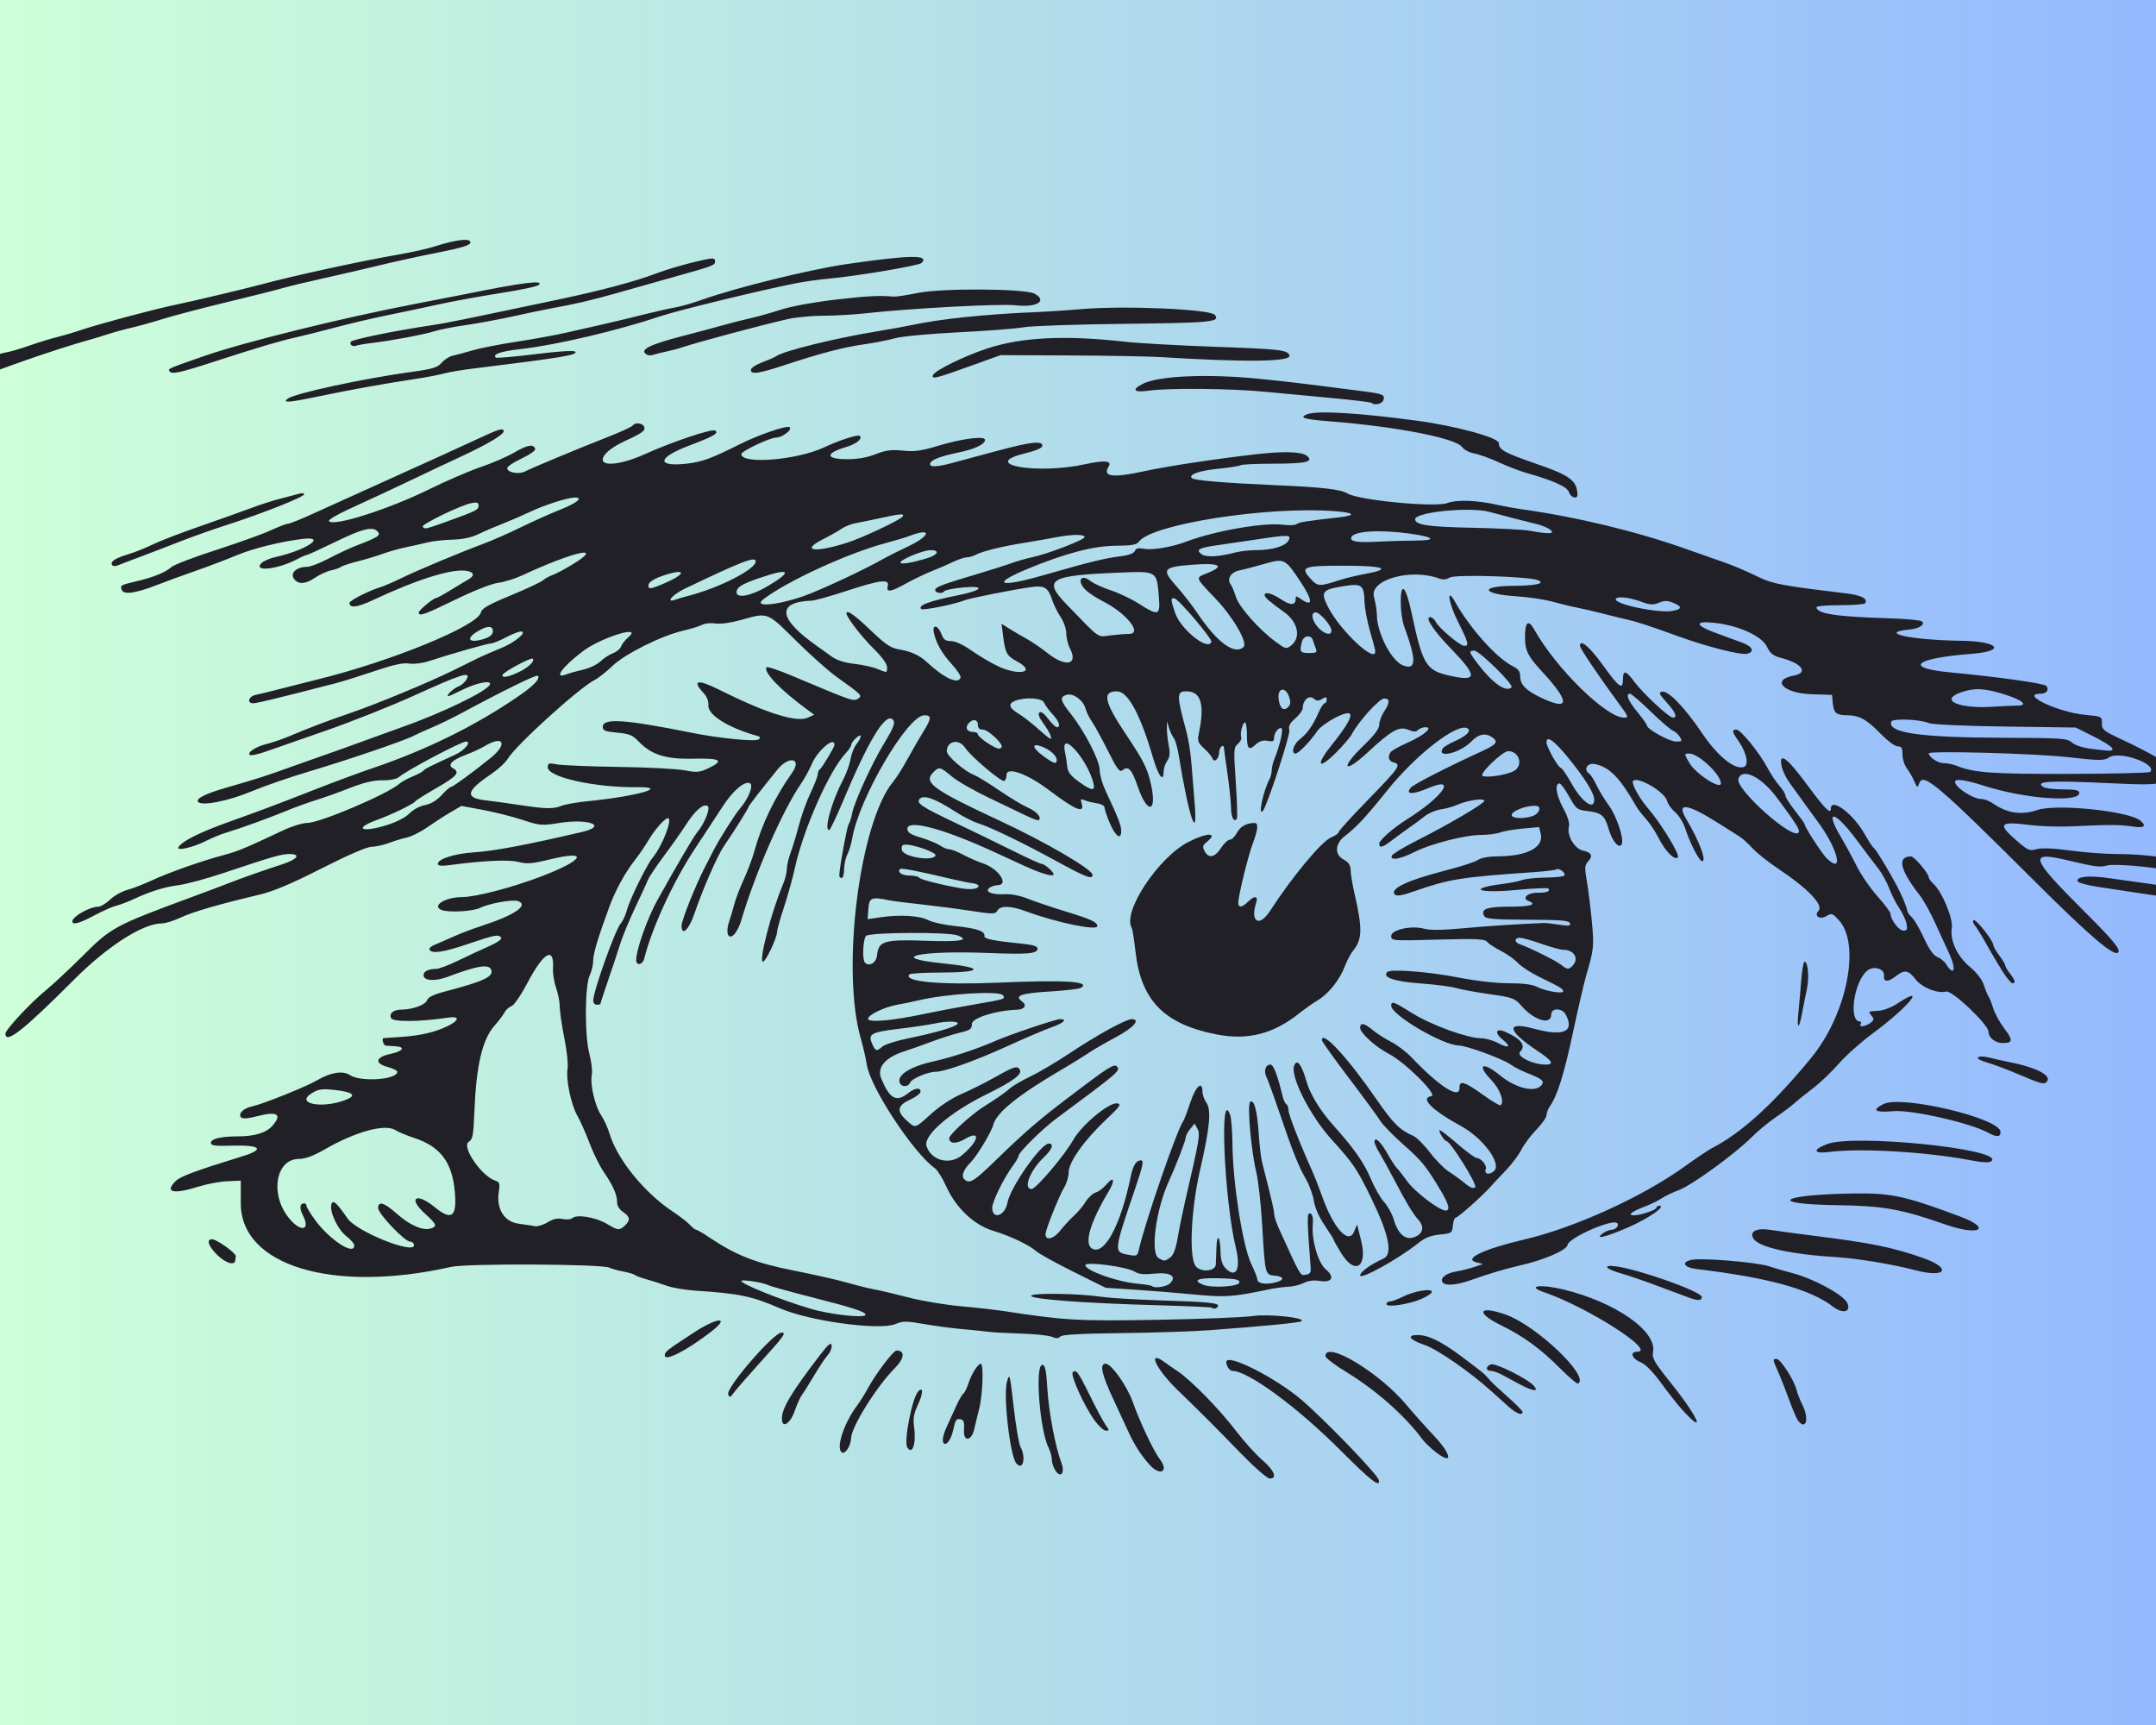 <svg xmlns="http://www.w3.org/2000/svg" xmlns:xlink="http://www.w3.org/1999/xlink" width="500" zoomAndPan="magnify" viewBox="0 0 375 300" height="400" preserveAspectRatio="xMidYMid meet" version="1.0"><defs><linearGradient x1="0" gradientTransform="matrix(0.75, 0, 0, 0.75, 0, 0)" y1="0" x2="500" gradientUnits="userSpaceOnUse" y2="0" id="37d36e6018"><stop stop-opacity="1" stop-color="rgb(80.399%, 100%, 84.698%)" offset="0"/><stop stop-opacity="1" stop-color="rgb(80.312%, 99.892%, 84.758%)" offset="0.008"/><stop stop-opacity="1" stop-color="rgb(80.136%, 99.677%, 84.879%)" offset="0.016"/><stop stop-opacity="1" stop-color="rgb(79.961%, 99.461%, 84.998%)" offset="0.023"/><stop stop-opacity="1" stop-color="rgb(79.787%, 99.246%, 85.117%)" offset="0.031"/><stop stop-opacity="1" stop-color="rgb(79.611%, 99.033%, 85.237%)" offset="0.039"/><stop stop-opacity="1" stop-color="rgb(79.436%, 98.817%, 85.356%)" offset="0.047"/><stop stop-opacity="1" stop-color="rgb(79.262%, 98.602%, 85.477%)" offset="0.055"/><stop stop-opacity="1" stop-color="rgb(79.086%, 98.387%, 85.596%)" offset="0.062"/><stop stop-opacity="1" stop-color="rgb(78.911%, 98.172%, 85.715%)" offset="0.07"/><stop stop-opacity="1" stop-color="rgb(78.737%, 97.958%, 85.835%)" offset="0.078"/><stop stop-opacity="1" stop-color="rgb(78.561%, 97.743%, 85.954%)" offset="0.086"/><stop stop-opacity="1" stop-color="rgb(78.386%, 97.528%, 86.073%)" offset="0.094"/><stop stop-opacity="1" stop-color="rgb(78.212%, 97.313%, 86.194%)" offset="0.102"/><stop stop-opacity="1" stop-color="rgb(78.036%, 97.098%, 86.313%)" offset="0.109"/><stop stop-opacity="1" stop-color="rgb(77.861%, 96.884%, 86.432%)" offset="0.117"/><stop stop-opacity="1" stop-color="rgb(77.686%, 96.669%, 86.552%)" offset="0.125"/><stop stop-opacity="1" stop-color="rgb(77.512%, 96.454%, 86.671%)" offset="0.133"/><stop stop-opacity="1" stop-color="rgb(77.336%, 96.239%, 86.79%)" offset="0.141"/><stop stop-opacity="1" stop-color="rgb(77.161%, 96.024%, 86.911%)" offset="0.148"/><stop stop-opacity="1" stop-color="rgb(76.987%, 95.81%, 87.03%)" offset="0.156"/><stop stop-opacity="1" stop-color="rgb(76.811%, 95.595%, 87.149%)" offset="0.164"/><stop stop-opacity="1" stop-color="rgb(76.636%, 95.38%, 87.27%)" offset="0.172"/><stop stop-opacity="1" stop-color="rgb(76.462%, 95.164%, 87.389%)" offset="0.18"/><stop stop-opacity="1" stop-color="rgb(76.286%, 94.949%, 87.508%)" offset="0.188"/><stop stop-opacity="1" stop-color="rgb(76.111%, 94.736%, 87.628%)" offset="0.195"/><stop stop-opacity="1" stop-color="rgb(75.937%, 94.521%, 87.747%)" offset="0.203"/><stop stop-opacity="1" stop-color="rgb(75.761%, 94.305%, 87.866%)" offset="0.211"/><stop stop-opacity="1" stop-color="rgb(75.586%, 94.09%, 87.987%)" offset="0.219"/><stop stop-opacity="1" stop-color="rgb(75.41%, 93.875%, 88.106%)" offset="0.227"/><stop stop-opacity="1" stop-color="rgb(75.237%, 93.661%, 88.225%)" offset="0.234"/><stop stop-opacity="1" stop-color="rgb(75.061%, 93.446%, 88.345%)" offset="0.242"/><stop stop-opacity="1" stop-color="rgb(74.886%, 93.231%, 88.464%)" offset="0.25"/><stop stop-opacity="1" stop-color="rgb(74.712%, 93.016%, 88.583%)" offset="0.258"/><stop stop-opacity="1" stop-color="rgb(74.536%, 92.801%, 88.704%)" offset="0.266"/><stop stop-opacity="1" stop-color="rgb(74.361%, 92.587%, 88.823%)" offset="0.273"/><stop stop-opacity="1" stop-color="rgb(74.187%, 92.372%, 88.942%)" offset="0.281"/><stop stop-opacity="1" stop-color="rgb(74.011%, 92.157%, 89.062%)" offset="0.289"/><stop stop-opacity="1" stop-color="rgb(73.836%, 91.942%, 89.182%)" offset="0.297"/><stop stop-opacity="1" stop-color="rgb(73.662%, 91.727%, 89.301%)" offset="0.305"/><stop stop-opacity="1" stop-color="rgb(73.486%, 91.513%, 89.421%)" offset="0.312"/><stop stop-opacity="1" stop-color="rgb(73.311%, 91.298%, 89.54%)" offset="0.32"/><stop stop-opacity="1" stop-color="rgb(73.137%, 91.083%, 89.659%)" offset="0.328"/><stop stop-opacity="1" stop-color="rgb(72.961%, 90.868%, 89.78%)" offset="0.336"/><stop stop-opacity="1" stop-color="rgb(72.786%, 90.652%, 89.899%)" offset="0.344"/><stop stop-opacity="1" stop-color="rgb(72.61%, 90.439%, 90.018%)" offset="0.352"/><stop stop-opacity="1" stop-color="rgb(72.437%, 90.224%, 90.138%)" offset="0.359"/><stop stop-opacity="1" stop-color="rgb(72.261%, 90.009%, 90.257%)" offset="0.367"/><stop stop-opacity="1" stop-color="rgb(72.086%, 89.793%, 90.376%)" offset="0.375"/><stop stop-opacity="1" stop-color="rgb(71.912%, 89.578%, 90.497%)" offset="0.383"/><stop stop-opacity="1" stop-color="rgb(71.736%, 89.365%, 90.616%)" offset="0.391"/><stop stop-opacity="1" stop-color="rgb(71.561%, 89.149%, 90.735%)" offset="0.398"/><stop stop-opacity="1" stop-color="rgb(71.387%, 88.934%, 90.855%)" offset="0.406"/><stop stop-opacity="1" stop-color="rgb(71.211%, 88.719%, 90.974%)" offset="0.414"/><stop stop-opacity="1" stop-color="rgb(71.036%, 88.504%, 91.093%)" offset="0.422"/><stop stop-opacity="1" stop-color="rgb(70.862%, 88.29%, 91.214%)" offset="0.43"/><stop stop-opacity="1" stop-color="rgb(70.686%, 88.075%, 91.333%)" offset="0.438"/><stop stop-opacity="1" stop-color="rgb(70.511%, 87.86%, 91.452%)" offset="0.445"/><stop stop-opacity="1" stop-color="rgb(70.337%, 87.645%, 91.573%)" offset="0.453"/><stop stop-opacity="1" stop-color="rgb(70.161%, 87.43%, 91.692%)" offset="0.461"/><stop stop-opacity="1" stop-color="rgb(69.986%, 87.216%, 91.811%)" offset="0.469"/><stop stop-opacity="1" stop-color="rgb(69.81%, 87.001%, 91.931%)" offset="0.477"/><stop stop-opacity="1" stop-color="rgb(69.637%, 86.786%, 92.05%)" offset="0.484"/><stop stop-opacity="1" stop-color="rgb(69.461%, 86.571%, 92.169%)" offset="0.492"/><stop stop-opacity="1" stop-color="rgb(69.286%, 86.356%, 92.29%)" offset="0.5"/><stop stop-opacity="1" stop-color="rgb(69.112%, 86.142%, 92.409%)" offset="0.508"/><stop stop-opacity="1" stop-color="rgb(68.936%, 85.927%, 92.528%)" offset="0.516"/><stop stop-opacity="1" stop-color="rgb(68.761%, 85.712%, 92.648%)" offset="0.523"/><stop stop-opacity="1" stop-color="rgb(68.587%, 85.497%, 92.767%)" offset="0.531"/><stop stop-opacity="1" stop-color="rgb(68.411%, 85.281%, 92.886%)" offset="0.539"/><stop stop-opacity="1" stop-color="rgb(68.236%, 85.068%, 93.007%)" offset="0.547"/><stop stop-opacity="1" stop-color="rgb(68.062%, 84.853%, 93.126%)" offset="0.555"/><stop stop-opacity="1" stop-color="rgb(67.886%, 84.637%, 93.245%)" offset="0.562"/><stop stop-opacity="1" stop-color="rgb(67.711%, 84.422%, 93.365%)" offset="0.57"/><stop stop-opacity="1" stop-color="rgb(67.537%, 84.207%, 93.484%)" offset="0.578"/><stop stop-opacity="1" stop-color="rgb(67.361%, 83.994%, 93.604%)" offset="0.586"/><stop stop-opacity="1" stop-color="rgb(67.186%, 83.778%, 93.724%)" offset="0.594"/><stop stop-opacity="1" stop-color="rgb(67.01%, 83.563%, 93.843%)" offset="0.602"/><stop stop-opacity="1" stop-color="rgb(66.837%, 83.348%, 93.962%)" offset="0.609"/><stop stop-opacity="1" stop-color="rgb(66.661%, 83.133%, 94.083%)" offset="0.617"/><stop stop-opacity="1" stop-color="rgb(66.486%, 82.919%, 94.202%)" offset="0.625"/><stop stop-opacity="1" stop-color="rgb(66.312%, 82.704%, 94.321%)" offset="0.633"/><stop stop-opacity="1" stop-color="rgb(66.136%, 82.489%, 94.441%)" offset="0.641"/><stop stop-opacity="1" stop-color="rgb(65.961%, 82.274%, 94.56%)" offset="0.648"/><stop stop-opacity="1" stop-color="rgb(65.787%, 82.059%, 94.679%)" offset="0.656"/><stop stop-opacity="1" stop-color="rgb(65.611%, 81.845%, 94.8%)" offset="0.664"/><stop stop-opacity="1" stop-color="rgb(65.436%, 81.63%, 94.919%)" offset="0.672"/><stop stop-opacity="1" stop-color="rgb(65.262%, 81.415%, 95.038%)" offset="0.68"/><stop stop-opacity="1" stop-color="rgb(65.086%, 81.2%, 95.158%)" offset="0.688"/><stop stop-opacity="1" stop-color="rgb(64.911%, 80.984%, 95.277%)" offset="0.695"/><stop stop-opacity="1" stop-color="rgb(64.737%, 80.771%, 95.396%)" offset="0.703"/><stop stop-opacity="1" stop-color="rgb(64.561%, 80.556%, 95.517%)" offset="0.711"/><stop stop-opacity="1" stop-color="rgb(64.386%, 80.341%, 95.636%)" offset="0.719"/><stop stop-opacity="1" stop-color="rgb(64.211%, 80.125%, 95.755%)" offset="0.727"/><stop stop-opacity="1" stop-color="rgb(64.037%, 79.91%, 95.876%)" offset="0.734"/><stop stop-opacity="1" stop-color="rgb(63.861%, 79.697%, 95.995%)" offset="0.742"/><stop stop-opacity="1" stop-color="rgb(63.686%, 79.482%, 96.114%)" offset="0.75"/><stop stop-opacity="1" stop-color="rgb(63.512%, 79.266%, 96.234%)" offset="0.758"/><stop stop-opacity="1" stop-color="rgb(63.336%, 79.051%, 96.353%)" offset="0.766"/><stop stop-opacity="1" stop-color="rgb(63.161%, 78.836%, 96.472%)" offset="0.773"/><stop stop-opacity="1" stop-color="rgb(62.987%, 78.622%, 96.593%)" offset="0.781"/><stop stop-opacity="1" stop-color="rgb(62.811%, 78.407%, 96.712%)" offset="0.789"/><stop stop-opacity="1" stop-color="rgb(62.636%, 78.192%, 96.831%)" offset="0.797"/><stop stop-opacity="1" stop-color="rgb(62.462%, 77.977%, 96.951%)" offset="0.805"/><stop stop-opacity="1" stop-color="rgb(62.286%, 77.762%, 97.07%)" offset="0.812"/><stop stop-opacity="1" stop-color="rgb(62.111%, 77.548%, 97.189%)" offset="0.82"/><stop stop-opacity="1" stop-color="rgb(61.937%, 77.333%, 97.31%)" offset="0.828"/><stop stop-opacity="1" stop-color="rgb(61.761%, 77.118%, 97.429%)" offset="0.836"/><stop stop-opacity="1" stop-color="rgb(61.586%, 76.903%, 97.548%)" offset="0.844"/><stop stop-opacity="1" stop-color="rgb(61.411%, 76.688%, 97.668%)" offset="0.852"/><stop stop-opacity="1" stop-color="rgb(61.237%, 76.474%, 97.787%)" offset="0.859"/><stop stop-opacity="1" stop-color="rgb(61.061%, 76.259%, 97.906%)" offset="0.867"/><stop stop-opacity="1" stop-color="rgb(60.886%, 76.044%, 98.027%)" offset="0.875"/><stop stop-opacity="1" stop-color="rgb(60.712%, 75.829%, 98.146%)" offset="0.883"/><stop stop-opacity="1" stop-color="rgb(60.536%, 75.613%, 98.265%)" offset="0.891"/><stop stop-opacity="1" stop-color="rgb(60.361%, 75.4%, 98.386%)" offset="0.898"/><stop stop-opacity="1" stop-color="rgb(60.187%, 75.185%, 98.505%)" offset="0.906"/><stop stop-opacity="1" stop-color="rgb(60.011%, 74.969%, 98.624%)" offset="0.914"/><stop stop-opacity="1" stop-color="rgb(59.836%, 74.754%, 98.744%)" offset="0.922"/><stop stop-opacity="1" stop-color="rgb(59.662%, 74.539%, 98.863%)" offset="0.93"/><stop stop-opacity="1" stop-color="rgb(59.486%, 74.326%, 98.982%)" offset="0.938"/><stop stop-opacity="1" stop-color="rgb(59.311%, 74.11%, 99.103%)" offset="0.945"/><stop stop-opacity="1" stop-color="rgb(59.137%, 73.895%, 99.222%)" offset="0.953"/><stop stop-opacity="1" stop-color="rgb(58.961%, 73.68%, 99.341%)" offset="0.961"/><stop stop-opacity="1" stop-color="rgb(58.786%, 73.465%, 99.461%)" offset="0.969"/><stop stop-opacity="1" stop-color="rgb(58.611%, 73.251%, 99.58%)" offset="0.977"/><stop stop-opacity="1" stop-color="rgb(58.437%, 73.036%, 99.699%)" offset="0.984"/><stop stop-opacity="1" stop-color="rgb(58.261%, 72.821%, 99.82%)" offset="0.992"/><stop stop-opacity="1" stop-color="rgb(58.086%, 72.606%, 99.939%)" offset="1"/></linearGradient><clipPath id="38a752bf00"><path d="M 0 41.402 L 375 41.402 L 375 258 L 0 258 Z M 0 41.402 " clip-rule="nonzero"/></clipPath></defs><rect x="-37.5" width="450" fill="#ffffff" y="-30" height="360" fill-opacity="1"/><rect x="-37.5" fill="url(#37d36e6018)" width="450" y="-30" height="360"/><g clip-path="url(#38a752bf00)"><path fill="#202026" d="M 233.238 252.312 C 225.684 244.738 217.09 238.414 214.355 238.414 C 213.871 238.414 213.293 237.57 213.293 236.867 C 213.293 235.258 221.816 239.551 226.383 243.457 C 230.426 246.914 239.598 256.422 239.812 257.383 C 240.148 258.848 238.449 257.535 233.238 252.312 Z M 215.75 252.684 C 210.789 247.574 209.285 246.07 204.816 241.742 C 200.977 238.023 199.414 234.539 202.688 236.992 C 202.965 237.203 203.922 237.863 204.812 238.461 C 207.191 240.059 212.145 245.117 214.977 248.848 C 216.34 250.641 218.387 252.91 219.527 253.895 C 221.648 255.723 222.223 257.137 220.844 257.137 C 220.422 257.137 218.145 255.145 215.75 252.684 Z M 183.637 255.848 C 183.262 255.312 182.957 254.438 182.957 253.902 C 182.957 253.371 182.703 252.43 182.391 251.812 C 180.836 248.715 179.973 237.371 181.293 237.371 C 181.789 237.371 181.973 238.258 182.188 241.742 C 182.438 245.703 183.594 251.742 184.633 254.473 C 185.254 256.109 184.523 257.113 183.637 255.848 Z M 199.957 254.746 C 198.48 253.086 197.355 251.363 196.375 249.23 C 195.898 248.203 194.648 245.508 193.598 243.246 C 191.613 238.984 191.223 237.164 192.297 237.164 C 193.309 237.164 196.051 241.039 197.043 243.875 C 198.195 247.156 200.691 252.434 201.719 253.762 C 203.383 255.914 201.793 256.801 199.957 254.746 Z M 176.758 254.477 C 175.664 253.156 174.469 242.652 175.148 240.285 C 175.598 238.703 175.656 238.914 176.309 244.656 C 176.688 247.973 177.215 251.098 177.484 251.598 C 178.516 253.531 177.922 255.883 176.758 254.477 Z M 249.375 252.254 C 248.613 251.625 247.73 250.758 247.406 250.32 C 244.379 246.219 239.332 241.75 234.203 238.633 C 232.188 237.406 230.539 236.156 230.539 235.852 C 230.539 233.047 240 238.75 244.668 244.375 C 245.809 245.75 247.914 248.109 249.34 249.613 C 252.715 253.184 252.742 255.031 249.375 252.254 Z M 146.434 252.598 C 145.344 251.91 146.75 247.559 149.074 244.445 C 149.586 243.758 150.41 242.449 150.902 241.535 C 152.332 238.887 155.371 234.875 155.949 234.875 C 157.43 234.875 157.32 236.242 155.703 237.867 C 152.496 241.086 148.098 248.113 148.027 250.129 C 147.984 251.445 147.008 252.961 146.434 252.598 Z M 157.805 251.719 C 157.168 250.684 158.656 243.098 159.715 241.977 C 160.59 241.055 160.578 242.324 159.695 244.215 C 158.93 245.848 158.785 246.672 158.996 248.207 C 159.387 251.051 158.68 253.133 157.805 251.719 Z M 164.035 250.801 C 163.879 250.395 164.121 249.301 164.594 248.305 C 165.055 247.328 165.82 245.648 166.297 244.574 C 166.77 243.504 167.336 242.516 167.547 242.387 C 167.758 242.254 168.164 241.445 168.441 240.59 C 168.984 238.934 170.078 237.199 170.59 237.176 C 171.129 237.156 170.93 242.625 170.305 245.043 C 169.973 246.316 169.598 247.867 169.469 248.492 C 169.023 250.629 167.539 250.84 167.672 248.746 C 167.762 247.336 167.637 246.945 167.059 246.824 C 166.324 246.672 166.172 246.906 165.762 248.816 C 165.391 250.535 164.383 251.695 164.035 250.801 Z M 190.398 247.047 C 188.598 244.574 186.125 239.121 186.59 238.656 C 187.164 238.082 187.574 238.641 189.555 242.676 C 190.707 245.023 191.961 247.363 192.34 247.879 C 192.969 248.734 192.969 248.816 192.359 248.816 C 191.988 248.816 191.105 248.02 190.398 247.047 Z M 135.996 246.723 C 135.996 244.906 137.648 242.145 142.637 235.641 C 144.059 233.785 144.531 233.391 144.648 233.977 C 144.73 234.398 144.434 235.145 143.992 235.641 C 143.547 236.137 142.465 237.758 141.586 239.246 C 140.707 240.734 139.762 242.23 139.488 242.574 C 139.219 242.918 138.648 244.18 138.227 245.383 C 137.434 247.648 135.996 248.512 135.996 246.723 Z M 312.723 247.047 C 312.5 246.762 311.805 245.121 311.18 243.406 C 310.551 241.688 309.684 239.484 309.246 238.504 C 308.305 236.383 308.297 236.332 309.016 236.332 C 309.676 236.332 312.074 240.043 312.461 241.66 C 312.609 242.277 313.078 243.477 313.5 244.324 C 314.727 246.773 314.129 248.852 312.723 247.047 Z M 292.523 245.09 C 291.707 244.188 290.066 242.105 288.875 240.461 C 287.469 238.531 286.219 237.273 285.32 236.898 C 283.82 236.27 283.441 235.082 284.742 235.082 C 288.25 235.082 276.121 227.32 268.586 224.742 C 265.359 223.637 267.898 223.277 271.961 224.266 C 281.039 226.477 288.242 231.527 287.516 235.172 C 287.312 236.176 287.754 236.941 290.523 240.398 C 295.453 246.551 296.895 249.938 292.523 245.09 Z M 262.328 244.582 C 261.527 243.871 260.176 242.656 259.324 241.883 C 255.758 238.648 249.961 234.633 247.809 233.914 C 245.156 233.027 244.559 232.168 246.605 232.18 C 248.5 232.191 250.746 233.312 254.434 236.078 C 258.07 238.812 258.176 238.898 259.035 239.922 C 259.398 240.352 260.848 241.715 262.258 242.953 C 263.668 244.191 264.82 245.363 264.82 245.555 C 264.82 246.262 263.742 245.844 262.328 244.582 Z M 126.652 242.504 C 126.215 241.398 134.527 231.773 135.93 231.758 C 136.82 231.75 136.426 232.305 132.258 236.902 C 130.086 239.301 128 241.695 127.621 242.23 C 127.016 243.074 126.895 243.109 126.652 242.504 Z M 264.375 240.77 C 263.367 240.238 261.98 239.488 261.293 239.109 C 260.605 238.727 259.719 238.418 259.32 238.414 C 258.391 238.41 258.375 237.637 259.293 237.285 C 260.074 236.984 265.645 239.746 266.766 240.988 C 267.762 242.09 266.684 241.992 264.375 240.77 Z M 271.473 238.09 C 267.941 234.543 265.004 232.398 261.012 230.445 C 256.57 228.27 257.195 226.965 261.891 228.625 C 267.227 230.508 276.582 239.418 274.488 240.621 C 274.316 240.723 272.961 239.582 271.473 238.09 Z M 115.637 235.727 C 115.637 235.074 115.871 234.895 120.684 231.75 C 124.875 229.012 127.156 228.926 123.637 231.637 C 119.391 234.91 115.637 236.828 115.637 235.727 Z M 182.961 232.488 C 182.391 232.25 179.961 231.996 177.559 231.926 C 175.16 231.855 172.637 231.715 171.949 231.617 C 171.266 231.52 169.207 231.309 167.379 231.148 C 165.551 230.988 162.516 230.59 160.637 230.254 C 157.629 229.723 157.047 229.727 155.738 230.273 C 152.996 231.422 140.836 229.766 135.711 227.551 C 130.801 225.422 128.602 224.961 121.141 224.477 C 119.25 224.355 116.914 223.961 115.945 223.605 C 114.977 223.246 113.438 222.754 112.523 222.508 C 111.609 222.262 110.676 221.918 110.445 221.742 C 110.219 221.57 109.281 221.289 108.367 221.125 C 107.453 220.961 106.395 220.664 106.012 220.469 C 104.75 219.816 81.254 219.699 78.445 220.332 C 57.879 224.965 41.879 220.129 41.879 209.281 L 41.879 205.328 L 39.523 205.434 C 38.227 205.492 35.984 205.91 34.535 206.367 C 30.113 207.754 28.562 207.379 30.555 205.402 C 31.375 204.586 33.992 203.613 42.184 201.086 C 46.109 199.879 45.363 199.102 40.414 199.246 C 37.391 199.332 36.684 199.238 36.684 198.75 C 36.684 198.043 38.418 197.633 41.41 197.629 C 44.324 197.625 46.332 197 47.41 195.758 C 49.133 193.773 48.219 193.215 44.73 194.125 C 43.168 194.535 42.219 194.605 41.949 194.332 C 41.34 193.723 42.32 192.742 43.879 192.406 C 45.777 191.996 53.215 189.004 55.188 187.859 C 57.551 186.484 59.625 186.16 60.867 186.977 C 62.766 188.223 69.098 187.777 69.098 186.398 C 69.098 186.184 68.336 185.805 67.41 185.555 C 65.059 184.922 65.32 183.836 67.957 183.277 C 70.113 182.82 70.582 182.062 68.781 181.961 C 68.156 181.926 67.41 181.879 67.121 181.855 C 66.703 181.824 66.328 180.637 66.707 180.543 C 66.766 180.531 68.121 180.438 69.719 180.336 C 73.105 180.121 75.738 179.504 77.93 178.414 C 79.961 177.402 79.961 176.68 77.93 176.98 C 72.871 177.73 68.277 177.758 68.004 177.039 C 67.676 176.188 68.461 175.594 69.93 175.578 C 71.809 175.562 74.031 174.734 74.277 173.957 C 74.441 173.434 75.391 172.969 77.312 172.461 C 84.223 170.641 85.895 169.855 85.43 168.645 C 85.035 167.613 83.012 167.941 77.934 169.855 C 75.641 170.719 73.668 170.59 73.668 169.578 C 73.668 168.934 74.551 168.5 75.867 168.5 C 76.352 168.5 78.066 167.855 79.676 167.07 C 81.285 166.281 83.691 165.164 85.023 164.582 C 86.379 163.988 87.328 163.34 87.18 163.102 C 86.773 162.445 86.105 162.566 81.504 164.133 C 77.156 165.613 75.168 165.918 74.707 165.176 C 74.566 164.945 74.977 164.551 75.617 164.301 C 76.262 164.047 77.719 163.41 78.863 162.891 C 80.008 162.367 82.25 161.516 83.852 160.996 C 89.52 159.152 92.02 157.445 90.121 156.715 C 89.234 156.375 85.086 157.105 83.555 157.871 C 82.281 158.508 78.09 158.75 76.82 158.262 C 75.012 157.566 77.41 156.027 80.316 156.02 C 82.77 156.012 89.098 154.359 94.293 152.367 C 101.621 149.555 102.484 147.789 95.727 149.441 C 92.57 150.211 91.66 150.289 90.188 149.906 C 88.492 149.469 84.121 149.664 78.344 150.434 C 76.77 150.645 76.16 150.586 76.16 150.227 C 76.16 149.391 79.066 148.461 82.367 148.242 C 85.977 148 91.547 146.953 101.16 144.707 C 105.879 143.605 102.398 142.281 97.074 143.152 C 94.277 143.609 93.883 143.574 90.84 142.578 C 89.051 141.992 85.938 141.211 83.922 140.84 L 80.25 140.164 L 78.309 141.301 C 77.242 141.922 75.438 143.09 74.293 143.891 C 73.152 144.691 71.562 145.484 70.762 145.656 C 69.961 145.828 68.559 146.254 67.645 146.605 C 66.73 146.953 65.383 147.25 64.648 147.262 C 63.824 147.273 60.516 148.703 55.922 151.035 C 50.566 153.754 47.555 155.02 44.996 155.625 C 37.941 157.301 33.523 158.586 31.41 159.578 C 30.227 160.137 28.75 160.594 28.137 160.594 C 24.871 160.594 18.707 164.539 12.93 170.324 C 4.02 179.246 0.945 181.664 0.945 179.754 C 0.945 179.094 5.281 174.434 7.875 172.309 C 9.207 171.215 12.098 168.523 14.301 166.324 C 19.344 161.281 19.871 160.996 33.359 156.012 C 35.758 155.125 38.75 154 40.008 153.508 C 42.391 152.582 45.289 151.562 49.117 150.305 C 51.754 149.441 52.391 148.527 50.355 148.527 C 48.949 148.527 47.465 148.953 38.762 151.863 C 35.902 152.82 32.445 153.754 31.074 153.934 C 28.508 154.277 26.129 155.023 23.121 156.426 C 22.172 156.867 20.863 157.355 20.211 157.516 C 19.555 157.672 17.848 158.43 16.414 159.199 C 13.832 160.582 12.582 160.922 12.582 160.242 C 12.582 159.398 15.617 157.684 17.109 157.684 C 17.523 157.684 18.434 157.129 19.141 156.457 C 19.844 155.785 21.188 155.027 22.125 154.773 C 23.062 154.52 25.023 153.758 26.488 153.082 C 29.449 151.707 35.16 149.699 38.969 148.691 C 41.332 148.066 42.68 147.504 49.219 144.422 C 50.742 143.703 52.652 143.117 53.469 143.117 C 55.645 143.117 67.469 138.078 69.477 136.297 C 69.84 135.973 70.879 135.402 71.785 135.027 C 72.691 134.652 73.531 134.199 73.656 134.02 C 73.859 133.723 74.762 133.27 79.188 131.246 C 80.832 130.492 82.074 128.969 81.047 128.969 C 80.211 128.969 70.789 133.953 69.426 135.117 C 68.992 135.488 67.867 135.715 66.52 135.703 C 64.973 135.688 63.266 136.094 60.785 137.066 C 58.844 137.828 56.227 138.762 54.969 139.145 C 53.711 139.523 51.32 140.395 49.652 141.082 C 46.512 142.367 41.707 144.102 39.176 144.859 C 38.375 145.098 36.871 145.723 35.828 146.25 C 33.559 147.402 30.586 148.066 31.047 147.32 C 31.695 146.273 34.707 144.766 39.848 142.922 C 46.18 140.652 47.523 140.145 55.176 137.152 C 58.375 135.902 62.676 134.312 64.734 133.617 C 74.141 130.441 82.809 126.168 90.254 121.027 C 92.902 119.199 94.023 118.004 93.543 117.52 C 93.305 117.285 87.59 120.082 80.316 123.996 C 78.602 124.918 76.266 126.055 75.121 126.527 C 73.98 126.996 72.555 127.641 71.953 127.961 C 70.371 128.801 60.691 132.102 53.723 134.18 C 50.406 135.168 45.918 136.723 43.746 137.633 C 39.691 139.336 34.938 140.25 34.43 139.426 C 34.082 138.859 35.781 138.02 39.383 136.98 C 44.973 135.371 46.156 134.988 51.438 133.078 C 52.121 132.832 54.461 132.008 56.629 131.246 C 58.801 130.488 62.168 129.277 64.109 128.562 C 66.055 127.848 68.484 126.969 69.512 126.609 C 76.777 124.07 84.84 120.176 85.223 119.02 C 85.492 118.207 82.777 118.773 80.25 120.055 C 79.16 120.609 78.145 121.062 77.996 121.062 C 77.449 121.062 78.852 119.719 79.758 119.375 C 80.266 119.18 80.902 118.609 81.172 118.109 C 81.926 116.691 80.352 117.188 72.008 120.973 C 68.008 122.789 61.086 125.539 56.629 127.086 C 52.172 128.629 47.449 130.277 46.129 130.742 C 44.812 131.207 43.598 131.453 43.43 131.285 C 42.977 130.832 44.535 129.84 46.438 129.371 C 47.359 129.145 49.047 128.566 50.188 128.09 C 54.316 126.363 56.5 125.535 60.992 123.988 C 65.609 122.398 74.57 118.684 78.699 116.652 C 79.93 116.043 81.781 115.133 82.812 114.621 C 83.84 114.113 85.738 113.281 87.027 112.77 C 89.492 111.801 91.879 109.828 90.594 109.828 C 90.223 109.828 89.039 110.293 87.965 110.867 C 86.891 111.438 85.734 111.906 85.391 111.906 C 84.801 111.906 78.516 113.695 74.48 115.012 C 73.434 115.352 71.949 115.523 71.156 115.398 C 70.133 115.23 68.406 115.609 65.148 116.711 C 62.637 117.559 59.645 118.496 58.5 118.793 C 48.734 121.32 44.68 122.309 44.059 122.309 C 42.883 122.312 43.227 121.098 44.477 120.848 C 45.102 120.723 47.02 120.258 48.734 119.809 C 50.449 119.363 53.348 118.629 55.176 118.18 C 68.02 115.027 83.086 108.855 83.637 106.527 C 83.805 105.812 84.934 105.164 88.793 103.566 C 91.516 102.441 94.039 101.262 94.406 100.941 C 94.77 100.625 95.539 100.199 96.113 99.996 C 96.691 99.797 98.234 98.98 99.543 98.18 C 105.309 94.676 99.941 95.84 90.773 100.086 C 89.555 100.652 87.688 101.227 86.621 101.363 C 85.5 101.512 82.383 102.734 79.246 104.266 C 73.809 106.914 72.836 107.258 72.836 106.52 C 72.836 106.117 75.398 104 75.883 104 C 76.027 104 77.137 103.391 78.348 102.648 C 79.555 101.902 80.902 101.094 81.344 100.852 C 82.578 100.156 82.543 99.555 81.246 99.297 C 78.781 98.805 72.719 100.684 64.801 104.395 C 62.121 105.652 60.785 105.805 60.785 104.859 C 60.785 104.441 64.23 102.691 66.188 102.113 C 66.762 101.941 68.348 101.258 69.723 100.586 C 72.539 99.211 80.004 96.082 84.059 94.578 C 85.543 94.027 88.441 92.754 90.5 91.746 C 92.555 90.738 95.637 89.355 97.34 88.68 C 100.332 87.492 101.535 86.523 100.023 86.523 C 98.766 86.523 94.75 87.805 92.16 89.031 C 90.789 89.68 88.641 90.609 87.383 91.098 C 86.125 91.582 84.254 92.387 83.227 92.887 C 81.977 93.488 80.465 93.812 78.656 93.855 C 77.172 93.891 75.207 94.109 74.293 94.344 C 73.379 94.574 71.688 94.957 70.531 95.191 C 69.375 95.43 67.602 95.934 66.582 96.309 C 65.566 96.688 63.613 97.273 62.246 97.617 C 60.879 97.957 59.57 98.387 59.336 98.574 C 59.105 98.758 58.316 99.039 57.578 99.195 C 56.844 99.355 55.559 99.949 54.723 100.516 C 53.031 101.664 51.754 101.676 51.062 100.543 C 50.488 99.602 51.66 98.59 53.324 98.59 C 53.93 98.59 55.652 97.941 57.148 97.145 C 58.641 96.352 60.867 95.316 62.094 94.844 C 65.754 93.438 66.242 93.121 65.719 92.488 C 64.887 91.488 63.137 91.898 58.367 94.223 C 55.781 95.48 53.539 96.512 53.379 96.512 C 53.219 96.512 52.434 96.852 51.637 97.273 C 48.273 99.043 43.906 99.504 45.488 97.922 C 45.84 97.566 46.945 97.098 47.949 96.871 C 53.145 95.715 56.906 93.25 52.789 93.711 C 49.082 94.121 44.023 95.367 41.137 96.582 C 39.488 97.273 36.363 98.461 34.191 99.219 C 32.02 99.973 28.934 101.102 27.332 101.727 C 23.609 103.18 21.516 103.477 21.176 102.594 C 20.871 101.797 20.965 101.742 23.801 101.078 C 26.68 100.402 28.762 99.551 29.828 98.613 C 30.285 98.211 33.742 96.887 37.516 95.672 C 41.285 94.453 45.547 92.93 46.98 92.281 C 48.414 91.633 49.766 91.102 49.98 91.102 C 50.406 91.102 52.363 90.305 55.594 88.816 C 56.734 88.293 62.344 85.754 68.059 83.176 C 73.773 80.598 80.039 77.75 81.98 76.844 C 86.785 74.609 87.312 74.422 87.594 74.871 C 87.922 75.406 85.051 77.152 79.902 79.539 C 77.504 80.652 74.23 82.191 72.633 82.965 C 69.441 84.5 66.258 85.988 60.652 88.562 C 58.633 89.488 57.086 90.41 57.215 90.617 C 57.863 91.668 67.531 88.598 74.711 85.066 C 77.68 83.602 81.699 81.871 83.645 81.215 C 85.586 80.559 88.203 79.426 89.461 78.691 C 91.777 77.348 92.793 77.172 93.09 78.07 C 93.18 78.344 92.137 79.082 90.738 79.734 C 89.355 80.379 88.223 81.137 88.219 81.418 C 88.215 82.156 90.199 82.547 91.262 82.016 C 92.715 81.289 100.52 78.035 105.352 76.145 C 107.805 75.184 109.918 74.223 110.051 74.008 C 110.426 73.402 111.789 73.559 112.051 74.242 C 112.297 74.879 111.746 75.289 108.859 76.621 C 106.32 77.793 104.836 79.02 104.836 79.949 C 104.836 81.172 108.32 80.723 112.07 79.02 C 116.754 76.895 123.801 74.52 124.375 74.875 C 125.105 75.328 124.16 75.875 119.836 77.508 C 114.367 79.57 114.086 81.211 119.301 80.652 C 122.043 80.359 123.707 79.758 128.539 77.324 C 131.871 75.648 136.77 73.949 137.312 74.285 C 137.93 74.664 136.09 76.098 134.965 76.109 C 133.879 76.121 128.941 78.465 128.941 78.969 C 128.941 80.797 138.547 80.031 143.277 77.828 C 146.066 76.527 149.246 75.508 149.551 75.812 C 150.059 76.32 148.945 77.219 147.125 77.758 C 143.426 78.859 143.578 79.863 147.441 79.863 C 149.172 79.863 150.875 79.559 152.301 78.992 C 154.055 78.293 155.008 78.168 157.031 78.371 C 159.09 78.578 160.258 78.418 163.266 77.504 C 167.336 76.273 171.328 75.77 171.328 76.488 C 171.328 77.281 169.523 78.125 166.52 78.738 C 163.398 79.379 161.77 80.055 161.77 80.711 C 161.77 81.273 163.023 81.211 165.594 80.523 C 166.805 80.199 170.289 79.262 173.332 78.441 C 179.316 76.832 181.301 76.602 181.301 77.527 C 181.301 77.902 180.18 78.383 178.113 78.895 C 170.34 80.816 180.469 82.555 188.781 80.727 C 192.113 79.996 193.453 80.129 192.836 81.125 C 191.715 82.938 193.52 83.16 199.191 81.914 C 202.922 81.098 211.488 79.797 218.285 79.02 C 223.172 78.457 226.332 78.535 227.246 79.234 C 228.633 80.293 227.254 80.633 221.535 80.641 C 218.609 80.645 216.023 80.762 215.793 80.906 C 215.562 81.047 213.77 81.332 211.809 81.531 C 208.523 81.871 206.684 82.531 207.297 83.148 C 207.703 83.555 212.914 83.992 222.234 84.398 C 230.098 84.746 233.223 85.109 234.367 85.82 C 236.266 86.996 249.516 88.277 251.691 87.496 C 253.484 86.852 256.883 86.984 260.676 87.848 C 261.703 88.078 263.574 88.414 264.832 88.59 C 274.309 89.918 284.816 92.465 293.297 95.484 C 296.27 96.543 299.168 97.562 299.738 97.75 C 301.188 98.227 303.715 99.305 306.262 100.535 C 308.32 101.531 310.672 101.953 320.891 103.164 C 323.73 103.5 324.922 104.094 324.41 104.918 C 324.301 105.098 322.348 105.25 320.074 105.25 C 317.805 105.25 315.945 105.406 315.945 105.594 C 315.945 106.723 319.324 107.25 328.367 107.523 C 331.426 107.617 334.098 107.863 334.305 108.07 C 334.867 108.633 333.812 109.32 332.148 109.48 C 326.418 110.023 332.359 111.324 341.109 111.438 C 347.656 111.523 349.031 113.234 342.93 113.707 C 333.016 114.473 331.023 116.152 339.109 116.926 C 347.68 117.746 355.441 118.832 355.887 119.277 C 356.504 119.895 355.992 120.645 354.953 120.645 C 351.148 120.645 357.949 123.879 362.695 124.324 C 365.566 124.594 365.605 124.613 365.586 125.797 C 365.566 126.902 365.848 127.125 369.391 128.77 C 376.348 132.004 383.652 136.746 383.086 137.66 C 382.633 138.398 380.969 138.195 380.164 137.309 C 379.043 136.066 376.863 135.465 375.719 136.078 C 375.012 136.457 372.973 136.496 367.488 136.234 C 356.418 135.703 353.785 135.844 355.434 136.891 C 355.773 137.105 357.309 137.281 358.852 137.285 C 361.051 137.289 361.656 137.426 361.656 137.906 C 361.656 139.613 352.188 138.918 345.242 136.699 C 341.836 135.613 340.047 135.363 340.047 135.969 C 340.047 136.926 343.168 138.957 344.633 138.957 C 345.125 138.957 346.027 139.301 346.633 139.723 C 349.102 141.445 351.617 141.816 354.383 140.871 C 357.664 139.75 370.262 141.047 372.262 142.707 C 373.445 143.691 372.941 144.066 370.902 143.738 C 368.82 143.402 366.828 143.395 360.41 143.711 C 358.238 143.82 354.914 143.711 353.023 143.473 C 347.68 142.797 347.348 143.262 350.949 146.363 C 352.719 147.887 353.047 148.02 354.215 147.684 C 355.062 147.441 357.109 147.52 360.117 147.918 C 362.648 148.254 366.23 148.527 368.07 148.527 C 374.785 148.531 381.188 149.762 381.188 151.047 C 381.188 151.789 380.043 151.938 377.785 151.477 C 373.941 150.695 367.73 150.176 366.457 150.527 C 365.215 150.867 364.504 150.773 359.477 149.586 C 352.742 147.996 353.133 149.133 362.535 158.516 C 367.613 163.582 368.906 165.152 368.41 165.648 C 367.672 166.391 363.488 162.812 353.746 153.105 C 337.223 136.637 334.531 134.34 333.848 136.148 C 333.5 137.066 333.484 137.059 332.941 135.836 C 332.641 135.148 332.059 134.141 331.648 133.594 C 331.238 133.047 330.906 131.973 330.906 131.203 C 330.906 130.074 330.742 129.801 330.066 129.801 C 329.594 129.801 328.266 128.809 327.031 127.535 C 324.703 125.125 323.355 124.395 321.215 124.387 C 319.391 124.375 318.941 123.992 318.785 122.309 L 318.645 120.855 L 315.059 120.734 C 310.199 120.574 307.984 118.25 311.977 117.5 C 314.602 117.008 313.457 115.383 309.809 114.422 C 308.391 114.047 307.895 113.656 307.316 112.445 C 306.43 110.594 302.312 108.742 298.125 108.309 C 294.629 107.949 294.805 108.758 298.516 110.113 C 299.988 110.652 301.988 111.383 302.957 111.742 C 304.836 112.434 305.266 113.332 303.891 113.691 C 302.809 113.977 296.934 112.484 291.84 110.637 C 286.871 108.832 284.75 108.141 282.906 107.719 C 281.766 107.461 279.801 106.98 278.543 106.652 C 277.285 106.324 275.418 105.891 274.387 105.691 C 273.359 105.492 271.395 105.016 270.023 104.637 C 268.652 104.258 265.848 103.84 263.793 103.707 C 257.754 103.328 257.219 101.938 263.09 101.891 C 267.152 101.859 268.879 101.473 267.5 100.902 C 265.914 100.25 253.059 99.863 252.152 100.441 C 251.605 100.793 250.992 100.852 250.352 100.617 C 245.418 98.785 238.18 100.809 238.977 103.797 C 239.254 104.832 239.48 106.227 239.48 106.902 C 239.48 110.035 242.008 114.945 244.02 115.719 C 246.359 116.613 246.406 114.867 244.211 108.883 C 243.895 108.02 243.637 106.18 243.637 104.789 C 243.637 100.977 244.516 101.875 245.555 106.742 C 247.438 115.602 248.047 116.598 252.129 117.508 C 257.027 118.598 257.062 117.656 252.293 112.727 C 249.32 109.656 247.789 107.328 248.742 107.328 C 249.062 107.328 249.496 107.684 249.703 108.113 C 250.211 109.172 253.93 112.324 254.672 112.324 C 255.57 112.324 255.43 111.789 253.582 108.109 C 251.934 104.828 251.52 101.875 253.105 104.707 C 255.641 109.234 260.301 114.438 263.062 115.828 C 264.105 116.352 264.414 116.773 264.414 117.672 C 264.414 119.164 265.637 120.293 268.719 121.648 C 273.074 123.566 272.891 121.855 268.195 116.773 C 265.742 114.121 265.25 113.121 265.25 110.789 C 265.246 108.176 265.832 107.656 266.809 109.406 C 270.59 116.191 279.355 124.809 282.477 124.809 C 283.332 124.809 283.281 124.668 281.535 122.301 C 278.047 117.562 274.805 112.754 274.805 112.32 C 274.805 111.059 276.477 112.461 278.758 115.629 C 281.605 119.586 282.285 120.078 282.285 118.184 C 282.285 116.461 282.797 116.566 284.285 118.594 C 285.727 120.555 290.305 124.809 290.973 124.809 C 291.816 124.809 291.434 123.875 289.883 122.156 C 288.562 120.691 288.449 120.422 289.098 120.297 C 290.191 120.086 293.016 123.023 296.086 127.566 C 298.781 131.555 301.793 133.965 303.34 133.371 C 304.227 133.027 303.793 130.926 302.43 128.957 C 301.238 127.234 301.168 126.891 302.016 126.891 C 302.762 126.891 306.051 130.938 307.426 133.547 C 307.969 134.578 308.891 135.965 309.477 136.629 C 310.062 137.293 310.543 138.074 310.543 138.359 C 310.543 138.648 311.289 139.828 312.203 140.988 C 313.117 142.145 313.867 143.18 313.867 143.285 C 313.867 143.809 316.93 148.527 317.805 149.352 C 320.777 152.145 319.645 147.613 316.207 142.957 C 315.27 141.684 312.941 138.473 311.195 136.035 C 310.617 135.23 310.023 133.969 309.875 133.227 C 309.367 130.684 310.828 131.75 314.301 136.461 C 317.367 140.621 318.438 141.707 318.438 140.664 C 318.438 138.605 322.336 141.52 324.344 145.082 C 325.023 146.289 325.746 147.383 325.949 147.504 C 326.273 147.707 328.277 150.992 329.871 153.938 C 330.695 155.453 331.738 157.953 331.738 158.41 C 331.738 158.625 332.086 159.117 332.512 159.508 C 332.941 159.895 333.895 161.527 334.637 163.137 C 335.543 165.109 336.301 166.184 336.965 166.434 C 337.504 166.641 338.184 167.188 338.473 167.656 C 339.891 169.93 340.316 168.617 339.047 165.875 C 338.5 164.688 337.383 162.254 336.57 160.469 C 335.758 158.68 334.555 156.527 333.895 155.684 C 330.438 151.25 329.926 148.945 332.402 148.945 C 332.953 148.945 335.477 151.93 335.477 152.582 C 335.477 152.797 335.859 153.324 336.328 153.75 C 337.773 155.059 339.734 159.777 339.484 161.336 C 339.133 163.531 340.398 166.285 342.617 168.148 C 343.832 169.168 344.754 170.363 345.062 171.328 C 345.336 172.176 345.695 173.059 345.867 173.289 C 346.035 173.516 346.406 174.453 346.691 175.367 C 346.977 176.285 347.84 177.855 348.605 178.859 C 350.164 180.891 350.113 181.402 348.363 181.402 C 347.055 181.402 345.867 180.465 345.867 179.434 C 345.867 178.188 339.543 172.184 338.5 172.445 C 336.953 172.832 334.266 171.738 333.141 170.27 C 331.945 168.707 331.238 168.598 329.773 169.75 C 328.387 170.844 327.566 170.816 327.691 169.688 C 327.828 168.438 325.832 167.875 324.719 168.852 C 322.414 170.879 321.5 177.656 323.527 177.656 C 323.727 177.656 323.773 177.844 323.633 178.074 C 323.254 178.691 324.391 178.578 325.305 177.91 C 325.977 177.418 326.012 177.23 325.539 176.664 C 324.895 175.883 324.863 175.902 326.77 175.789 C 327.582 175.738 329.02 175.188 329.969 174.559 C 335.355 170.988 331.973 175.105 325.711 179.738 C 323.652 181.258 320.992 183.637 319.797 185.02 C 318.602 186.398 316.547 188.352 315.227 189.355 C 313.91 190.359 312.457 191.527 312 191.953 C 311.539 192.375 310.125 193.434 308.855 194.309 C 307.582 195.18 305.715 196.727 304.699 197.746 C 301.836 200.629 294.293 206.117 292.02 206.973 C 290.895 207.395 289.504 208.062 288.934 208.453 C 288.363 208.84 287 209.496 285.906 209.906 C 283.801 210.699 283.016 211.363 284.184 211.363 C 285.32 211.363 288.102 210.43 288.102 210.051 C 288.102 209.859 288.332 209.699 288.613 209.699 C 289.914 209.699 286.641 211.969 283.191 213.457 C 279.16 215.195 277.262 215.645 278.777 214.5 C 279.219 214.164 279.898 213.883 280.285 213.875 C 281.055 213.859 281.688 213.125 281.281 212.719 C 280.477 211.91 272.824 215.273 272.645 216.512 C 272.508 217.438 268.516 219.152 264.277 220.102 C 261.902 220.637 259.121 221.465 255.754 222.652 C 253.293 223.52 251.305 223.66 250.898 223 C 250.441 222.258 251.504 221.43 253.301 221.125 C 254.25 220.965 255.68 220.605 256.484 220.328 L 257.941 219.82 L 256.785 219.531 C 254.43 218.938 258.09 217.211 265.246 215.535 C 273.902 213.508 285.746 208.109 293 202.879 C 294.992 201.445 297.133 200.004 297.762 199.68 C 302.977 196.977 308.43 192.012 315.059 183.934 C 321.23 176.41 323.68 164.18 319.844 160.035 C 318.676 158.773 318.676 158.773 317.535 159.387 C 316.457 159.965 315.484 159.227 316.277 158.434 C 317.266 157.445 314.543 154.582 309.27 151.066 C 307.543 149.914 305.531 148.312 304.801 147.508 C 304.07 146.703 303.051 145.785 302.539 145.465 C 302.027 145.145 300.301 144.059 298.699 143.047 C 293.434 139.723 291.523 139.496 293.273 142.406 C 295.52 146.152 296.895 149.777 296.066 149.777 C 295.559 149.777 293.938 146.641 293.102 144.027 C 292.781 143.039 292.004 141.797 291.371 141.262 C 290.734 140.727 290.102 139.836 289.965 139.285 C 289.578 137.734 284.879 134.969 284.051 135.801 C 283.684 136.168 285.109 138.805 286.586 140.508 C 288.852 143.109 292.258 148.691 291.84 149.113 C 291.266 149.688 289.629 148.027 288.453 145.684 C 287.918 144.613 286.945 143.148 286.289 142.422 C 285.633 141.699 284.883 140.734 284.625 140.277 C 281.754 135.242 279.941 133.391 277.387 132.879 C 276.043 132.609 275.344 133.891 276.453 134.578 C 276.676 134.719 277.238 135.617 277.699 136.582 C 278.164 137.543 279.098 139.082 279.777 139.996 C 281.129 141.82 282.477 145.762 282.094 146.762 C 281.699 147.789 280.391 146.309 279.789 144.145 C 279.145 141.848 278.535 141.332 276.121 141.051 C 274.309 140.84 274.141 140.711 272.934 138.539 C 272.23 137.281 271.477 136.254 271.258 136.254 C 270.375 136.254 270.66 138.262 271.859 140.477 C 272.727 142.086 273.047 143.141 272.875 143.828 C 272.508 145.297 273.879 147.609 275.301 147.922 C 276.832 148.258 277.117 148.824 276.25 149.785 C 275.625 150.477 275.594 150.895 275.996 153.191 C 276.246 154.633 276.641 157.777 276.867 160.18 C 277.285 164.57 277.23 165.105 275.863 169.75 C 275.496 171.008 274.477 175.41 273.598 179.531 C 272.062 186.738 270.883 190.531 269.594 192.371 C 269.258 192.848 268.988 193.555 268.988 193.941 C 268.988 194.328 268.191 195.465 267.219 196.469 C 266.25 197.473 265.078 199.035 264.621 199.938 C 264.164 200.844 262.949 202.461 261.922 203.535 C 260.895 204.605 259.668 205.918 259.195 206.449 C 257.793 208.023 253.559 211.781 253.18 211.781 C 252.988 211.781 252.773 212.391 252.703 213.133 C 252.578 214.434 252.492 214.492 250.422 214.703 C 248.859 214.859 247.836 215.266 246.684 216.191 C 243.211 218.965 236.574 222.645 236.574 221.797 C 236.574 221.207 238.438 219.871 240.652 218.871 C 242.285 218.137 241.594 214.719 238.547 208.453 C 236.047 203.305 235.379 202.312 231.684 198.258 C 227.871 194.074 224.379 187.199 225.105 185.309 C 225.582 184.066 226.391 185.109 227.238 188.062 C 227.879 190.297 229.605 193.133 231.848 195.637 C 235.551 199.773 237.254 202.211 238.48 205.121 C 239.105 206.609 240.133 208.391 240.758 209.074 C 241.387 209.762 242.133 211.113 242.414 212.078 C 243.184 214.699 244.504 215.785 246.113 215.117 C 247.559 214.516 247.777 213.328 246.664 212.098 C 245.754 211.09 244.531 209.055 242.477 205.121 C 241.578 203.406 240.445 201.348 239.957 200.547 C 239.469 199.746 239.066 198.859 239.066 198.582 C 239.062 197.57 240.133 198.52 241.266 200.539 C 241.902 201.672 242.664 202.84 242.953 203.133 C 243.246 203.426 244.086 204.5 244.82 205.516 C 246.109 207.301 250.363 210.527 251.43 210.531 C 252.277 210.535 252.027 209.477 250.629 207.125 C 248.047 202.797 247.336 201.922 244.105 199.066 C 242.305 197.477 240.492 195.613 240.074 194.926 C 239.66 194.242 237.207 190.895 234.621 187.492 C 232.039 184.086 229.922 181.125 229.922 180.906 C 229.922 179.066 234.402 183.926 239.469 191.262 C 242.305 195.367 243.484 196.539 245.762 197.516 C 246.363 197.77 247.68 199.07 248.688 200.402 C 249.699 201.734 251.176 203.234 251.965 203.734 C 252.758 204.238 254.02 205.156 254.777 205.777 C 255.73 206.562 256.281 206.777 256.582 206.473 C 257.004 206.055 252.277 198.465 251.598 198.465 C 251.238 198.465 250.172 196.773 250.395 196.555 C 250.484 196.461 251.852 197.512 253.434 198.883 C 255.016 200.254 256.531 201.375 256.801 201.375 C 257.566 201.379 258.668 202.672 258.43 203.289 C 258.082 204.203 259.004 204.426 259.871 203.641 C 261.25 202.391 257.945 197.914 254.078 195.809 C 249.023 193.051 246.934 190.934 248.973 190.633 C 250.156 190.457 244.398 184.742 241.559 183.273 C 239.25 182.078 236.574 179.648 236.574 178.746 C 236.574 177.785 237.301 177.914 238.754 179.137 C 239.449 179.723 240.883 180.641 241.941 181.18 C 243 181.715 244.609 182.938 245.52 183.895 C 250.352 188.98 253.922 191.258 253.852 189.207 C 253.801 187.816 254.723 188.086 257.926 190.395 C 259.48 191.516 260.871 192.336 261.012 192.223 C 261.727 191.641 260.895 189.383 259.395 187.836 C 256.766 185.125 257.867 184.523 260.902 187.016 C 263.66 189.277 267.004 190.078 268.109 188.742 C 268.695 188.031 268.238 187.637 265.688 186.641 C 264.672 186.246 263.312 185.547 262.672 185.09 C 261.312 184.121 255.074 181.84 253.75 181.828 C 250.98 181.801 241.977 176.512 241.977 174.91 C 241.977 174.023 242.387 174.172 245.734 176.266 C 248.973 178.285 255.289 180.57 257.645 180.57 C 258.398 180.57 259.707 180.941 260.547 181.395 C 262.465 182.422 262.941 182.062 261.348 180.789 C 259.871 179.605 260.188 178.73 261.828 179.457 C 264.621 180.695 265.473 181.844 264.398 182.918 C 263.645 183.672 266.582 185.148 268.84 185.148 C 270.375 185.148 270 184.484 267.551 182.852 C 262.098 179.23 261.793 177.551 266.836 178.91 C 271.984 180.305 273.922 179.426 272.32 176.43 C 271.699 175.266 269.816 175.258 269.816 176.422 C 269.816 178.352 266.887 177.504 264.621 174.926 C 263.449 173.586 263.125 173.469 259.012 172.883 C 256.613 172.543 253.996 172.062 253.195 171.816 C 252.395 171.57 249.617 171.215 247.027 171.027 C 242.496 170.695 240.375 169.965 241.289 169.051 C 241.859 168.48 248.422 168.98 253.586 169.988 C 256.676 170.594 260.238 171 262.438 171 C 264.863 171 266.52 171.207 267.301 171.613 C 268.758 172.367 271.895 172.906 271.895 172.398 C 271.895 171.977 271.469 171.723 267.727 169.895 C 266.25 169.172 264.57 168.078 264 167.461 C 263.43 166.844 262.105 165.906 261.062 165.371 C 260.02 164.84 258.941 164.133 258.664 163.797 C 258.242 163.289 256.848 163.227 250.066 163.41 C 242.16 163.625 241.973 163.613 241.973 162.793 C 241.973 161.684 245.496 160.906 247.723 161.52 C 248.723 161.797 250.906 161.773 254.449 161.445 C 258.711 161.047 264.727 160.656 268.57 160.523 C 268.914 160.512 270.109 160.645 271.223 160.82 C 272.879 161.082 273.219 161.031 273.059 160.555 C 272.902 160.086 271.469 159.969 265.703 159.953 C 259.984 159.938 258.469 159.812 258.18 159.344 C 257.422 158.113 258.566 157.684 262.598 157.684 C 266.164 157.684 267.438 157.305 265.875 156.703 C 264.648 156.23 265.684 155.238 267.379 155.262 C 269.02 155.285 269.766 154.996 269.293 154.52 C 269.156 154.383 266.676 154.496 263.777 154.773 C 256.969 155.418 255.062 154.527 261.508 153.707 C 262.762 153.551 264.246 153.246 264.797 153.039 C 265.352 152.828 267.18 152.641 268.859 152.621 C 270.539 152.602 272 152.441 272.105 152.27 C 272.379 151.824 271.184 150.902 270.711 151.195 C 270.5 151.324 268.762 151.543 266.852 151.672 C 254.051 152.551 252.074 152.871 245.945 155.016 C 243.891 155.738 242.938 155.898 242.621 155.578 C 241.641 154.578 244.801 153.082 251.484 151.371 C 254.09 150.703 256.605 149.887 257.082 149.551 C 257.621 149.176 258.984 148.938 260.664 148.926 C 265.648 148.895 268.57 147.328 267.984 144.996 L 267.695 143.836 L 264.832 144.102 C 263.262 144.25 261.48 144.555 260.883 144.785 C 260.281 145.012 258.852 145.199 257.707 145.199 C 254.875 145.199 248.93 146.711 246.039 148.164 C 243.527 149.426 241.793 149.723 242.066 148.84 C 242.156 148.555 243.957 147.445 246.07 146.375 C 251.973 143.387 258.18 139.75 258.18 139.277 C 258.18 138.746 255.207 139.184 253.43 139.977 C 252.73 140.289 251.449 140.645 250.582 140.766 C 249.715 140.891 248.465 141.422 247.805 141.949 C 247.145 142.48 245.93 143.379 245.102 143.949 C 244.277 144.523 242.93 145.508 242.109 146.137 C 240.438 147.414 239.898 147.555 239.898 146.707 C 239.898 146.129 242.363 143.965 244.676 142.516 C 251.004 138.547 253.531 134.891 248.453 137.055 C 245.684 138.23 244.371 138.203 245.379 136.984 C 245.855 136.41 251.465 133.539 257.695 130.676 C 260.281 129.484 260.645 129.035 259.621 128.281 C 258.414 127.398 257.188 127.621 255.914 128.953 C 254.004 130.949 249.824 131.973 250.938 130.172 C 251.094 129.918 252.016 129.355 252.984 128.926 C 255.059 128.008 255.965 127.109 255.258 126.672 C 253.543 125.609 246.277 131.223 241.266 137.492 C 237.633 142.027 235.977 143.812 233.906 145.406 C 232.199 146.727 232.074 148.57 233.641 149.445 C 234.578 149.969 234.91 150.457 234.918 151.316 C 234.922 151.957 235.223 153.793 235.594 155.395 C 237.008 161.578 236.957 163.387 235.309 165.383 C 234.93 165.84 234.297 167.047 233.906 168.062 C 232.977 170.469 231.113 172.797 229.18 173.969 C 228.332 174.484 226.891 175.5 225.977 176.23 C 221.461 179.828 217.023 180.957 211.582 179.895 C 202.5 178.117 198.461 174 197.504 165.543 C 197.266 163.445 196.973 161.57 196.852 161.371 C 195.16 158.637 201.477 149.082 206.742 146.406 C 209.988 144.758 211.957 144.758 209.922 146.41 C 209.168 147.016 209.109 147.266 209.52 148.035 C 210.223 149.352 211.293 149.145 212.367 147.484 C 212.887 146.684 213.582 146.031 213.918 146.031 C 214.25 146.031 214.805 145.492 215.145 144.836 C 215.703 143.75 216.789 143.141 218.184 143.125 C 218.914 143.117 218.828 144.223 217.914 146.648 C 217.09 148.828 215.379 155.812 215.379 157 C 215.379 157.918 216.031 157.863 217.039 156.852 C 218.168 155.723 218.879 155.773 218.5 156.957 C 217.41 160.359 219.004 161.34 220.898 158.426 C 224.797 152.418 229.859 146.332 231.539 145.633 C 232.25 145.34 232.832 144.93 232.832 144.719 C 232.832 144.512 235.168 141.941 238.027 139.008 C 243.426 133.461 243.77 132.957 242.391 132.594 C 241.543 132.375 241.328 131.625 241.875 130.801 C 242.043 130.551 243.34 129.828 244.758 129.195 C 247.688 127.887 249.34 126.473 247.941 126.473 C 247.492 126.473 246.914 126.688 246.652 126.949 C 246.293 127.309 245.859 127.293 244.902 126.898 C 243.371 126.262 242 127.031 237.926 130.809 C 233.691 134.738 233.016 133.664 237.195 129.641 C 239.062 127.844 239.898 126.727 239.898 126.027 C 239.902 125.473 240.273 124.457 240.727 123.77 C 241.773 122.188 241.777 121.48 240.742 121.48 C 239.914 121.48 236.289 125.473 235.148 127.641 C 234.824 128.258 233.539 129.762 232.289 130.988 C 229.156 134.062 228.816 133.043 231.754 129.395 C 234.164 126.41 235.227 124.57 234.789 124.133 C 234.195 123.539 230.062 125.762 229.074 127.207 C 227.844 129.004 225.844 131.051 225.32 131.051 C 224.492 131.051 224.996 129.398 226.078 128.57 C 227.379 127.57 228.383 126.137 229.367 123.871 C 229.742 123.016 230.207 122.312 230.402 122.312 C 230.594 122.312 230.754 122.031 230.754 121.684 C 230.754 121.168 230.609 121.148 229.957 121.555 C 229.324 121.953 229.016 121.934 228.457 121.469 C 227.676 120.82 226.598 121.785 226.598 123.133 C 226.598 123.496 226.016 124.305 225.305 124.93 C 224.328 125.789 224.07 126.293 224.262 126.996 C 224.461 127.738 220.422 140.066 219.672 141.004 C 218.762 142.141 219.715 137.527 220.801 135.531 C 221.02 135.133 221.195 134.41 221.195 133.93 C 221.195 133.445 221.449 132.461 221.758 131.738 C 222.496 130.016 223.211 126.965 222.941 126.695 C 222.551 126.305 221.609 127.395 221.609 128.238 C 221.609 128.918 221.406 129.027 220.469 128.844 C 219.664 128.688 219.051 128.879 218.391 129.492 C 217.188 130.613 216.879 130.25 216.879 127.711 C 216.879 126.574 216.734 125.641 216.551 125.641 C 216.137 125.641 215.656 127.512 215.887 128.215 C 215.984 128.508 215.719 129.031 215.297 129.379 C 214.582 129.969 214.559 130.402 214.941 136.004 C 215.164 139.301 215.246 142.16 215.125 142.359 C 214.652 143.125 214.129 142.156 214.117 140.492 C 214.109 139.535 213.832 136.875 213.504 134.59 C 213.172 132.301 212.898 130.285 212.891 130.113 C 212.871 129.258 212.055 129.945 212.055 130.82 C 212.055 131.961 211.168 132.758 210.875 131.879 C 210.77 131.566 210.129 130.801 209.445 130.176 C 208.375 129.195 208.246 128.855 208.5 127.656 C 209.582 122.52 208.918 120.23 206.352 120.23 C 204.625 120.23 204.629 120.898 206.375 127.305 C 206.715 128.566 207.109 131.094 207.242 132.926 C 207.379 134.754 207.609 137.637 207.758 139.324 C 208.418 146.984 206.766 142.164 205.02 131.336 C 204.805 130.004 204.414 128.656 204.156 128.344 C 203.898 128.031 203.527 127.25 203.332 126.605 L 202.98 125.434 L 202.965 126.684 C 202.953 127.367 203.102 128.723 203.285 129.688 C 203.543 131.008 203.473 131.668 203.008 132.332 C 202.668 132.816 202.391 133.672 202.391 134.23 C 202.391 136.145 201.469 134.941 200.57 131.852 C 198.352 124.234 196.188 120.238 194.273 120.234 C 191.66 120.23 192.043 122.039 195.855 127.742 C 199.012 132.469 199.629 133.719 200.242 136.629 C 201.238 141.379 199.555 141.578 197.934 136.906 C 196.836 133.738 196.258 133.105 195.23 133.957 C 194.746 134.363 194.301 133.77 192.699 130.566 C 191.629 128.43 190.387 126.16 189.938 125.52 C 189.484 124.883 188.984 123.863 188.824 123.262 C 188.426 121.781 186.645 120.48 185.508 120.84 C 184.266 121.234 184.398 121.809 186.27 124.184 C 188.715 127.297 191.273 132.273 191.273 133.922 C 191.273 134.703 191.723 136.293 192.266 137.461 C 194.551 142.348 195.016 143.543 195.016 144.539 C 195.016 146.199 193.977 145.43 192.98 143.035 C 192.5 141.875 192.105 140.691 192.105 140.406 C 192.105 140.117 191.5 139.797 190.754 139.691 C 190.012 139.586 189.055 139.352 188.629 139.168 C 187.98 138.887 187.898 138.973 188.129 139.691 C 188.727 141.59 187.121 140.934 182.34 137.332 C 178.613 134.527 175.066 133.277 175.066 134.773 C 175.066 135.215 174.895 135.688 174.684 135.816 C 174.227 136.102 168.824 131.527 167.84 130.02 C 166.793 128.418 164.68 128.852 164.68 130.668 C 164.68 131.461 167.789 134.16 169.41 134.777 C 170 135.004 171.957 136.199 173.762 137.434 C 175.562 138.672 177.805 140.02 178.738 140.434 C 180.316 141.133 181.195 142.117 180.691 142.621 C 180.574 142.738 179.68 142.445 178.707 141.961 C 177.734 141.48 174.781 140.066 172.145 138.816 C 169.508 137.566 166.543 135.871 165.559 135.047 C 163.457 133.285 163.316 133.262 162.191 134.473 C 160.648 136.133 162.508 137.445 173.875 142.73 C 181.863 146.445 190.027 151.207 190.027 152.152 C 190.027 153.023 188.863 152.57 183.379 149.566 C 177.812 146.512 172.18 143.805 170.008 143.133 C 169.168 142.871 167.371 141.941 166.02 141.066 C 162.711 138.926 160.695 138.199 160.004 138.902 C 159.27 139.648 160.148 140.246 166.34 143.188 C 169.199 144.547 173.594 146.68 176.105 147.93 C 178.621 149.18 180.867 150.207 181.094 150.215 C 181.754 150.227 183.527 151.852 183.219 152.156 C 182.922 152.457 180.84 151.809 178.184 150.59 C 177.27 150.168 174.84 149.055 172.781 148.109 C 164.031 144.086 157.82 142.441 157.82 144.145 C 157.82 144.773 158.367 145.125 160.23 145.691 C 161.551 146.094 163.043 146.711 163.543 147.062 C 164.039 147.41 164.734 147.699 165.086 147.699 C 165.438 147.699 166.566 148.141 167.59 148.68 C 168.617 149.223 170.129 149.883 170.949 150.148 C 173.672 151.027 175.605 153.926 173.484 153.945 C 173.098 153.949 172.504 154.137 172.16 154.363 C 171.141 155.031 172.465 155.645 174.652 155.516 C 175.828 155.445 177.371 155.742 178.809 156.312 C 180.066 156.812 183.059 157.82 185.457 158.551 C 189.801 159.875 190.859 160.371 190.859 161.066 C 190.859 161.918 183.691 160.43 178.48 158.5 C 175.789 157.5 173.992 157.453 173.48 158.367 C 173.129 159 172.77 159.004 168.785 158.398 C 166.414 158.035 162.508 157.531 160.109 157.27 C 157.707 157.012 155.277 156.703 154.707 156.582 C 151.586 155.934 151.184 156.094 151.043 158.039 L 150.914 159.852 L 153.121 159.531 C 156.527 159.035 159.926 159.234 161.434 160.016 C 162.184 160.402 164.352 160.879 166.254 161.07 C 169.895 161.441 171.387 161.957 171.219 162.793 C 171.121 163.293 172.77 163.621 178.082 164.16 C 179.652 164.32 180.469 164.59 180.469 164.949 C 180.469 165.863 178.875 166.012 171.949 165.738 C 159.941 165.258 154.145 166.543 163.879 167.527 C 171.309 168.273 171.121 169.121 163.523 169.141 C 160.758 169.145 158.355 169.285 158.191 169.453 C 156.941 170.703 163.531 171.328 173.469 170.902 C 185.301 170.395 189.824 170.676 187.996 171.805 C 187.691 171.992 185.219 172.281 182.504 172.441 C 177.555 172.738 176.387 173.16 177.746 174.156 C 178.691 174.848 178.23 175.57 176.809 175.613 C 173.219 175.727 169.043 177.047 169.043 178.074 C 169.043 178.953 168.758 179.16 166.965 179.59 C 165.82 179.863 163.578 180.582 161.977 181.18 C 160.379 181.781 158.227 182.543 157.199 182.871 C 153.969 183.906 152.488 185.676 153.273 187.562 C 154.758 191.121 155.883 191.746 157.918 190.145 C 159.133 189.188 160.109 189.062 160.109 189.863 C 160.109 190.168 159.312 190.777 158.344 191.215 C 156.105 192.23 155.898 193.215 157.602 194.77 C 159.27 196.297 159.051 196.348 161.977 193.699 C 163.453 192.363 165.574 190.973 167.172 190.289 C 168.656 189.656 171.305 188.332 173.051 187.352 C 176.41 185.461 176.934 185.301 177.371 186.008 C 177.871 186.816 176.25 188.023 171.527 190.348 C 165.211 193.457 160.566 197.469 161.152 199.312 C 161.953 201.84 165.164 202.684 167.293 200.926 C 170.301 198.441 170.676 196.402 167.816 198.094 C 166.293 198.992 165.094 198.922 165.094 197.934 C 165.094 197.328 169.012 193.773 171.152 192.434 C 173.32 191.078 174.805 190.039 175.715 189.238 C 176.184 188.824 177.773 187.906 179.246 187.195 C 180.719 186.488 183.719 184.719 185.906 183.262 C 190.809 180.008 195.801 177.258 196.812 177.25 C 198.473 177.238 197.176 178.738 194.133 180.352 C 192.398 181.273 190.246 182.516 189.359 183.113 C 188.469 183.711 186.82 184.738 185.695 185.402 C 179.891 188.82 177.301 190.562 174.996 192.602 C 173.859 193.609 172.941 194.824 172.785 195.539 C 172.516 196.77 169.945 201.043 168.77 202.219 C 167.602 203.387 167.164 204.535 167.691 205.059 C 168.602 205.969 169.348 205.527 173.137 201.84 C 178.09 197.02 180.68 194.773 185.684 190.977 C 192.691 185.648 193.754 184.965 194.246 185.461 C 194.961 186.176 194.738 186.367 183.797 194.48 C 181.289 196.34 177.148 200.43 177.148 201.047 C 177.148 201.258 176.703 202.031 176.16 202.758 C 174.629 204.812 172.578 208.973 172.578 210.027 C 172.574 212.211 174.801 211.48 175.234 209.152 C 175.738 206.465 181.047 198.883 182.422 198.883 C 183.375 198.883 183.008 199.906 181.559 201.273 C 179.156 203.543 177.902 206.789 179.426 206.789 C 180.191 206.789 185.164 200.926 186.676 198.242 C 188.141 195.645 192.91 191.68 194.312 191.895 C 195.105 192.012 194.848 192.387 192.367 194.727 C 188.57 198.312 185.875 202.113 185.875 203.879 C 185.875 204.625 185.52 205.816 185.086 206.531 C 184.344 207.754 182.516 212.18 181.949 214.125 C 181.457 215.832 183.02 215.758 184.414 214.012 C 185.102 213.148 186.188 211.977 186.828 211.402 C 187.469 210.828 188.363 209.754 188.824 209.012 C 189.281 208.27 190.066 207.543 190.57 207.398 C 191.074 207.25 191.895 206.641 192.402 206.039 C 193.766 204.414 194.016 205.227 192.785 207.285 C 189.559 212.672 188.508 216.375 189.977 217.164 C 192.113 218.309 194.914 213.09 196.652 204.723 C 197.082 202.652 197.594 201.816 198.445 201.801 C 198.984 201.789 198.793 202.727 197.484 206.582 C 193.656 217.848 193.668 217.75 196.312 218.234 C 197.715 218.492 197.836 218.43 198.086 217.332 C 199.227 212.367 204.711 196.484 205.828 194.93 C 205.992 194.699 206.539 193.246 207.047 191.703 C 207.961 188.914 209.145 187.863 209.145 189.844 C 209.145 190.363 209.449 191.227 209.824 191.762 C 210.723 193.047 210.438 196.039 208.691 203.668 C 207.211 210.121 206.801 218.09 207.848 220.023 C 208.551 221.316 211.406 221.215 211.473 219.895 C 211.496 219.438 211.543 218.145 211.578 217.02 C 211.656 214.398 212.238 214.922 212.293 217.664 C 212.324 219.172 212.57 219.973 213.199 220.602 C 215.016 222.422 215.855 220.684 214.953 216.984 C 212.918 208.629 212.078 188.555 213.992 193.992 C 214.172 194.508 214.34 196.801 214.367 199.09 C 214.441 205.824 216.141 216.629 217.605 219.738 C 218.211 221.012 218.703 222.262 218.703 222.508 C 218.703 223.184 219.973 223.438 221.613 223.086 C 223.438 222.695 223.496 222.02 221.719 221.848 C 220.039 221.684 220.043 221.711 219.551 213.238 C 219.34 209.574 218.871 205.363 218.516 203.875 C 217.613 200.133 216.91 192.188 217.434 191.664 C 218.09 191.008 218.68 193.16 218.934 197.137 C 219.059 199.129 219.328 201.41 219.535 202.211 C 221.215 208.77 221.613 210.477 221.613 211.105 C 221.613 211.5 221.969 212.613 222.406 213.574 C 226.324 222.188 226.121 221.836 227.109 221.695 C 227.832 221.594 228.035 221.316 227.973 220.52 C 227.316 211.898 227.309 210.84 227.883 211.035 C 228.305 211.176 228.43 211.773 228.328 213.148 C 228.137 215.82 229.297 219.684 230.629 220.793 C 232.211 222.109 231.684 223.109 229.582 222.773 C 228.531 222.605 227.555 222.727 226.766 223.125 C 226.102 223.457 224.906 223.754 224.105 223.777 C 223.305 223.805 221.715 224.023 220.574 224.266 C 214.453 225.555 213.023 225.652 207.633 225.125 C 204.695 224.84 200.043 224.461 197.301 224.285 L 192.316 223.965 L 186.703 221.176 C 183.621 219.641 180.723 218.043 180.266 217.625 C 179.086 216.551 175.703 214.941 172.785 214.066 C 169.453 213.07 166.309 210.117 164.617 206.398 C 163.949 204.926 163.051 203.477 162.629 203.18 C 158.887 200.559 151.352 189.105 150.766 185.148 C 150.609 184.117 150.137 182.059 149.711 180.57 C 146.27 168.547 149.523 142.91 155.375 135.918 C 155.914 135.277 157.039 133.496 157.875 131.965 C 158.711 130.434 159.93 128.32 160.586 127.27 C 162.031 124.945 162.066 124.395 160.777 124.395 C 157.867 124.395 149.398 138.852 148.227 145.824 C 148.074 146.738 147.691 147.992 147.379 148.613 C 147.066 149.23 146.812 150.402 146.812 151.211 C 146.812 152.023 146.625 152.691 146.395 152.691 C 146.168 152.691 145.98 152.5 145.98 152.27 C 145.98 151.062 147.324 143.703 147.613 143.34 C 147.797 143.102 148.07 142.254 148.219 141.453 C 148.578 139.5 151.656 132.766 153.801 129.238 C 155.57 126.336 155.848 125.465 155.141 125.031 C 153.816 124.211 150.91 129.109 146.57 139.473 C 145.445 142.156 144.387 144.355 144.215 144.359 C 143.285 144.383 144.625 139.492 146.57 135.766 C 147.18 134.602 147.793 132.922 147.93 132.035 C 148.07 131.152 148.531 129.98 148.953 129.434 C 149.973 128.113 149.934 127.402 148.887 128.348 C 148.43 128.762 148.059 129.293 148.059 129.531 C 148.059 129.77 147.609 130.445 147.066 131.027 C 144.227 134.066 139.734 144.219 138.273 150.879 C 137.883 152.676 137.023 155.766 136.367 157.746 C 135.711 159.723 135.176 161.637 135.176 162 C 135.176 163.031 133.191 167.254 132.703 167.254 C 131.918 167.254 134.188 158.473 136.172 153.848 C 136.539 152.996 136.844 151.781 136.855 151.145 C 136.867 150.508 137.156 149.238 137.504 148.32 C 137.852 147.406 138.504 145.25 138.953 143.535 C 139.398 141.82 140.324 139.258 141.004 137.84 C 141.684 136.422 142.238 134.984 142.238 134.641 C 142.238 134.297 142.41 133.906 142.621 133.777 C 142.969 133.562 145.148 129.91 145.148 129.543 C 145.148 127.996 142.172 130.531 141.172 132.93 C 140.789 133.844 139.969 135.336 139.344 136.254 C 136.059 141.066 131.445 151.617 128.922 160.07 C 128.258 162.305 127.023 163.582 126.602 162.473 C 126.445 162.07 126.523 161.156 126.77 160.441 C 127.02 159.727 127.434 158.34 127.688 157.359 C 127.941 156.379 128.695 154.391 129.367 152.941 C 130.035 151.496 130.859 149.301 131.199 148.066 C 132.484 143.367 134.73 138.699 137.773 134.391 C 139.566 131.855 137.223 131.367 135.207 133.859 C 131.992 137.836 130.188 140.168 130.188 140.344 C 130.188 140.586 127.492 144.879 125.887 147.195 C 124.785 148.785 122.266 154.562 120.766 158.934 C 119.805 161.73 118.551 162.895 118.551 160.988 C 118.551 160.047 120.926 154.086 122.605 150.816 C 123.191 149.672 123.863 148.363 124.102 147.906 C 125.098 145.957 127.859 141.582 128.695 140.621 C 130.215 138.875 131.145 136.484 130.41 136.199 C 129.434 135.824 127.48 137.516 125.656 140.312 C 124.723 141.742 123.652 143.379 123.273 143.953 C 122.898 144.523 121.789 146.207 120.809 147.695 C 117.07 153.383 113.398 161.359 112.043 166.734 C 111.77 167.82 110.656 168.008 110.656 166.969 C 110.656 165.148 112.602 159.676 114.391 156.461 C 117.766 150.398 120.676 145.438 121.242 144.785 C 122.496 143.328 123.625 140.516 123.09 140.184 C 122.332 139.715 120.938 140.91 119.324 143.414 C 118.559 144.609 116.84 147.043 115.512 148.824 C 114.18 150.609 112.934 152.461 112.738 152.945 C 112.543 153.43 111.531 155.621 110.496 157.816 C 109.457 160.012 108.301 162.797 107.922 164.012 C 107.543 165.223 106.602 168.062 105.828 170.32 C 105.055 172.578 104.422 174.496 104.422 174.586 C 104.422 174.672 104.141 174.746 103.801 174.746 C 103.457 174.746 103.18 174.418 103.18 174.016 C 103.195 172.359 107.039 161.609 108 160.547 C 108.34 160.172 108.812 159.141 109.047 158.254 C 109.543 156.398 112.5 150.387 113.523 149.152 C 115.215 147.121 117.074 142.289 116.168 142.289 C 115.625 142.289 113.84 144.332 112.719 146.242 C 112.184 147.156 111.156 148.652 110.438 149.57 C 108.727 151.75 107.031 154.844 105.988 157.684 C 103.992 163.133 103.176 165.855 103.176 167.074 C 103.176 167.789 102.91 168.918 102.586 169.582 C 101.711 171.367 101.664 180.066 102.512 183.277 C 102.875 184.648 103.066 186.285 102.934 186.91 C 102.598 188.527 103.48 192.355 104.562 193.969 C 105.07 194.727 105.73 196.164 106.027 197.168 C 107.328 201.57 112.055 207.414 116.922 210.645 C 118.199 211.492 119.586 212.562 120 213.023 C 120.418 213.484 120.898 213.863 121.066 213.863 C 121.238 213.863 122.285 214.469 123.395 215.215 C 128.035 218.328 131.391 219.645 138.082 220.973 C 141.625 221.672 145.832 222.629 147.434 223.09 C 149.035 223.555 151.184 224.086 152.211 224.273 C 153.242 224.461 155.891 225.09 158.105 225.668 C 160.316 226.246 164.336 226.922 167.039 227.164 C 169.742 227.406 173.168 227.789 174.652 228.02 C 185.164 229.641 187.598 229.777 201.457 229.531 C 209 229.398 216.387 229.105 217.871 228.879 C 220.586 228.465 227.32 229.18 226.348 229.781 C 225.922 230.043 220.059 230.617 210.391 231.34 C 207.535 231.551 200.617 231.781 195.016 231.844 C 187.949 231.926 184.707 232.109 184.418 232.445 C 184.117 232.793 183.715 232.809 182.965 232.492 Z M 150.547 228.648 C 150.547 228.148 148.301 227.41 141.594 225.711 C 137.59 224.695 133.996 223.699 133.602 223.492 C 132.738 223.043 128.938 222.457 128.938 222.77 C 128.938 223.316 135.805 226.074 140.988 227.609 C 144.465 228.641 150.547 229.301 150.547 228.648 Z M 203.52 223.18 C 204.758 221.938 203.543 221.211 200.719 221.504 C 198.977 221.688 198.043 221.594 197.383 221.168 C 196.035 220.301 188.781 219.336 188.781 220.027 C 188.781 220.949 194.199 222.898 197.699 223.234 C 199.062 223.363 200.262 223.555 200.367 223.66 C 200.816 224.109 202.91 223.789 203.52 223.18 Z M 215.586 223.016 C 215.586 222.516 214.867 222.375 211.949 222.305 C 208.336 222.219 207.328 222.637 209.246 223.426 C 210.801 224.066 215.586 223.758 215.586 223.016 Z M 203.555 218.684 C 204.102 218.281 204.512 217.184 204.84 215.25 C 205.105 213.684 205.691 210.812 206.141 208.867 C 208.652 198.039 208.781 197.262 208.277 196.312 L 207.785 195.391 L 207.008 196.348 C 206.582 196.875 206.234 197.535 206.234 197.812 C 206.234 198.355 204.625 202.531 203.289 205.457 C 201.059 210.336 200.043 217.938 201.512 218.793 C 202.52 219.383 202.605 219.375 203.555 218.684 Z M 61.621 216.613 C 61.621 216.297 60.996 215.562 60.234 214.98 C 58.715 213.82 57.211 210.539 57.664 209.375 C 57.957 208.621 58.543 209.156 60.48 211.938 C 62.062 214.203 72.008 218.199 72.008 216.566 C 72.008 216.223 71.711 215.941 71.344 215.941 C 70.398 215.941 65.777 211.094 65.777 210.105 C 65.777 208.809 66.824 209.133 69.051 211.109 C 71.266 213.082 73.57 214.082 74.91 213.652 C 76.109 213.273 75.98 212.949 73.855 211.012 C 70.887 208.309 72.418 207.32 75.57 209.906 C 78.578 212.375 79.52 211.656 79.105 207.203 C 78.629 202.059 76.555 199.355 71.922 197.859 C 70.715 197.469 69.301 196.875 68.781 196.543 C 66.992 195.395 61.871 196.789 56.484 199.891 C 54.477 201.051 53.133 201.539 51.914 201.559 C 48.047 201.617 46.945 207.449 50.031 211.551 C 52.137 214.348 54.141 214.184 52.668 211.332 C 52.039 210.113 52.141 209.281 52.918 209.281 C 53.133 209.281 53.309 209.469 53.309 209.699 C 53.309 209.926 53.953 211.004 54.742 212.09 C 57.27 215.582 61.621 218.441 61.621 216.613 Z M 108.652 213.172 C 109.684 212.238 109.605 211.586 108.371 210.777 C 107.734 210.359 107.332 209.703 107.332 209.086 C 107.332 207.762 106.637 206.18 105.043 203.875 C 104.332 202.844 103.219 200.598 102.57 198.879 C 101.922 197.164 100.969 195.008 100.449 194.094 C 99.316 192.102 98.41 187.766 98.723 185.84 C 98.848 185.078 98.594 182.691 98.156 180.535 C 97.723 178.379 97.367 175.938 97.363 175.109 C 97.363 174.277 97.074 172.789 96.727 171.797 C 96.375 170.805 96.133 169.285 96.184 168.414 C 96.414 164.488 94.559 165.578 91.668 171.066 C 90.605 173.082 89.395 174.84 88.977 174.973 C 88.559 175.109 88.016 175.594 87.766 176.059 C 87.52 176.52 86.715 177.582 85.977 178.422 C 83.879 180.805 82.82 185.387 82.508 193.387 C 82.352 197.445 82.219 198.152 81.531 198.582 C 80.215 199.406 83.762 204.574 86.172 205.34 C 86.898 205.57 86.977 205.84 86.746 207.363 C 86.312 210.277 87.727 212.5 90.223 212.82 C 91.289 212.961 92.547 213.152 93.012 213.246 C 93.48 213.34 94.484 213.039 95.242 212.574 C 96.211 211.984 96.984 211.812 97.84 212 C 98.52 212.152 99.297 212.07 99.602 211.816 C 100.395 211.156 103.641 211.711 105.523 212.832 C 107.504 214.008 107.707 214.027 108.652 213.172 Z M 60.082 191.301 C 62.141 190.508 61.465 189.914 58.09 189.547 C 55.98 189.32 55.379 189.414 54.188 190.152 C 51.301 191.949 56.012 192.867 60.082 191.301 Z M 153.488 182.004 C 153.883 181.648 155.891 181.008 157.953 180.586 C 162.797 179.594 166.238 178.586 166.555 178.066 C 166.867 177.562 164.672 177.543 162.398 178.035 C 161.484 178.23 158.703 178.641 156.223 178.941 C 151.414 179.527 150.914 179.828 151.738 181.637 C 152.277 182.824 152.527 182.875 153.488 182.004 Z M 160.723 176.34 C 162.789 175.902 166.719 175.16 169.461 174.688 C 174.875 173.758 174.867 173.758 174.465 173.105 C 173.938 172.25 164.613 172.809 159.695 173.988 C 158.668 174.234 157.074 174.562 156.156 174.719 C 153.914 175.094 150.992 176.484 150.98 177.18 C 150.965 177.883 155.156 177.523 160.723 176.34 Z M 273.48 168 C 274.73 166.746 273.832 165.172 271.859 165.172 C 271.414 165.172 269.715 164.703 268.078 164.133 C 266.445 163.559 264.766 163.09 264.348 163.09 C 263.379 163.09 263.359 163.871 264.316 164.203 C 266.035 164.801 270.527 167.023 271.438 167.73 C 272.602 168.637 272.816 168.664 273.48 168 Z M 152.555 166.102 C 152.789 163.664 153.828 163.355 160.965 163.609 C 167.02 163.824 168.793 163.527 166.551 162.676 C 164.938 162.059 151.262 162.133 150.637 162.758 C 150.102 163.293 149.945 166.918 150.434 167.41 C 151.207 168.184 152.426 167.43 152.555 166.102 Z M 331.605 160.641 C 331.473 159.98 330.902 158.758 330.336 157.922 C 329.766 157.086 328.973 155.52 328.57 154.441 C 328.164 153.363 327.312 151.824 326.68 151.023 C 326.043 150.223 324.371 148.016 322.961 146.117 C 319.102 140.91 317.227 140.566 320.219 145.613 C 320.965 146.871 322.188 149.125 322.934 150.617 C 323.68 152.113 325.312 154.484 326.562 155.887 C 327.809 157.289 328.832 158.66 328.832 158.934 C 328.832 159.938 330.285 161.844 331.051 161.844 C 331.703 161.844 331.801 161.629 331.605 160.641 Z M 170.203 154.145 C 170.25 153.914 169.824 153.68 169.254 153.617 C 168.684 153.559 167.094 153.242 165.723 152.918 C 159.52 151.449 156.758 150.914 156.531 151.141 C 156 151.672 156.91 152.273 158.242 152.273 C 159.016 152.273 159.75 152.441 159.879 152.645 C 160.078 152.969 163.812 153.914 167.176 154.492 C 168.75 154.766 170.102 154.609 170.203 154.145 Z M 162.723 148.734 C 162.824 148.273 159.199 146.949 157.691 146.895 C 156.922 146.867 156.754 147.051 156.863 147.797 C 157.039 149.043 162.465 149.91 162.723 148.734 Z M 312.836 144.777 C 313.109 144.336 312.543 143.426 309.07 138.738 C 306.367 135.094 303.016 133.445 302.363 135.445 C 301.781 137.223 311.922 146.258 312.836 144.777 Z M 67.328 143.48 C 69.016 142.949 70.578 142.137 71.23 141.457 C 71.844 140.812 73.008 140.188 73.906 140.02 C 74.941 139.824 75.949 139.223 76.797 138.297 C 77.512 137.516 78.234 136.875 78.398 136.875 C 78.742 136.875 82.527 134.113 85.414 131.754 C 88.375 129.336 87.543 127.812 84.32 129.746 C 83.609 130.176 82.141 130.855 81.059 131.258 C 78.609 132.168 77.77 133.039 78.785 133.605 C 80.062 134.32 79.52 134.977 75.941 137.031 C 74 138.148 72.328 139.199 72.223 139.371 C 71.953 139.805 68.039 141.711 65.605 142.586 C 61.379 144.113 62.867 144.883 67.328 143.48 Z M 266.676 141.879 C 267.77 141.465 268.156 140.242 267.223 140.156 C 265.469 139.992 262.543 141.184 262.977 141.887 C 263.293 142.402 265.312 142.398 266.676 141.879 Z M 97.645 140.148 C 98.289 139.887 100.406 139.516 102.348 139.324 C 110.805 138.484 116.566 136.832 110.797 136.902 C 103.477 136.988 95.281 135.164 95.281 133.449 C 95.281 132.715 95.461 132.656 96.84 132.93 C 97.699 133.102 102.512 133.301 107.543 133.375 C 112.57 133.445 117.77 133.715 119.098 133.969 C 121.273 134.383 121.695 134.34 123.359 133.535 C 126.027 132.238 125.289 131.832 120.48 131.945 C 115.73 132.055 113.23 131.238 110.977 128.848 C 110.039 127.855 109.395 127.602 107.34 127.414 C 105.285 127.23 104.84 127.055 104.84 126.434 C 104.84 124.836 108.559 125.082 120.426 127.461 C 125.254 128.43 131.539 129.035 131.996 128.574 C 132.266 128.305 132.207 128.109 131.816 128.004 C 126.781 126.641 123.086 124.348 123.211 122.672 C 123.266 121.953 122.949 121.137 122.383 120.531 C 120.273 118.281 121.316 118.066 125.109 119.961 C 133.262 124.039 138.578 125.707 140.523 124.805 L 141.617 124.297 L 140.402 123.406 C 135.781 120.027 132.781 116.918 133.316 116.055 C 133.426 115.875 135.527 116.578 137.984 117.617 C 148.434 122.031 148.445 122.031 149.305 121.461 C 150.027 120.98 149.867 120.824 145.539 117.734 C 144.094 116.703 140.887 113.848 138.41 111.387 C 133.395 106.41 133.613 106.492 129 107.789 C 127.105 108.32 125.324 108.57 124.449 108.43 C 123.656 108.301 122.629 108.398 122.164 108.648 C 121.695 108.898 120.188 109.367 118.805 109.688 C 115.008 110.574 108.664 113.742 106.504 115.836 C 105.473 116.828 104.07 117.93 103.387 118.281 C 100.652 119.68 89.676 129.648 88.297 131.984 C 87.914 132.637 86.57 133.859 85.312 134.707 C 81.078 137.562 80.824 138.758 84.375 139.176 C 85.688 139.328 88.352 139.695 90.297 139.992 C 94.918 140.691 96.23 140.719 97.645 140.148 Z M 277.293 139.059 C 277.285 137.941 275.617 135.266 272.734 131.746 C 270.258 128.727 268.988 127.836 268.988 129.125 C 268.988 129.895 271.047 133.547 271.48 133.547 C 271.668 133.547 272.5 134.758 273.328 136.238 C 275.137 139.48 277.309 141.023 277.293 139.059 Z M 190.191 136.215 C 189.137 132.012 184.41 126.766 185.223 130.699 C 185.383 131.465 185.562 132.648 185.629 133.332 C 185.715 134.25 186.219 134.918 187.574 135.902 C 189.871 137.574 190.551 137.656 190.191 136.215 Z M 299.324 136.242 C 299.324 134.715 295.441 131.055 293.816 131.051 C 292.906 131.047 292.91 131.148 293.898 132.777 C 295.047 134.664 299.324 137.398 299.324 136.242 Z M 263.27 134.117 C 265.004 133.219 264.305 130.633 262.324 130.633 C 261.332 130.633 257.176 134.648 257.859 134.949 C 258.668 135.297 261.973 134.789 263.27 134.117 Z M 373.977 134.254 C 375.328 132.898 368.672 130.52 366.859 131.707 C 365.941 132.312 365.309 132.309 359.496 131.66 C 353.844 131.027 335.48 130.535 335.48 131.016 C 335.48 131.66 337.051 132.715 338.012 132.715 C 338.645 132.715 339.691 132.926 340.336 133.184 C 343.352 134.398 346.414 134.621 359.875 134.59 C 367.461 134.57 373.809 134.422 373.977 134.254 Z M 183.801 132.152 C 183.801 131.426 182.637 130.387 181.215 129.844 C 179.398 129.152 179.492 130.035 181.387 131.43 C 183.309 132.844 183.801 132.992 183.801 132.152 Z M 367.379 130.121 C 367.285 129.84 365.82 128.914 364.125 128.066 L 361.039 126.527 L 348.781 126.359 C 341.445 126.254 336.09 126.008 335.449 125.742 C 333.848 125.078 329.164 124.91 328.953 125.508 C 328.281 127.441 333.926 128.262 348.219 128.309 C 358.645 128.34 359.562 128.402 360.359 129.125 C 360.863 129.582 362.223 130.035 363.625 130.215 C 367.281 130.684 367.566 130.676 367.379 130.121 Z M 174.242 129.844 C 174.242 129.086 171.801 126.887 170.957 126.887 C 170.363 126.887 170.086 126.625 170.086 126.055 C 170.086 125.082 169.164 124.957 168.438 125.828 C 167.812 126.586 168.219 127.305 169.281 127.305 C 169.723 127.305 170.086 127.488 170.086 127.715 C 170.086 128.195 172.965 130.156 173.723 130.191 C 174.008 130.207 174.242 130.051 174.242 129.844 Z M 292.164 128.133 C 291.879 127.672 291.352 127.203 291 127.09 C 290.645 126.977 288.906 125.48 287.137 123.766 C 285.367 122.051 283.738 120.645 283.52 120.645 C 282.691 120.645 283.18 121.875 284.785 123.816 C 285.699 124.926 286.445 125.98 286.445 126.16 C 286.445 126.801 290.363 128.969 291.52 128.969 C 292.586 128.969 292.641 128.895 292.164 128.133 Z M 182.688 127.824 C 182.547 127.422 181.969 126.473 181.406 125.707 C 180.75 124.82 180.523 124.176 180.777 123.922 C 181.035 123.664 181.582 124.051 182.301 124.996 C 182.922 125.809 183.605 126.473 183.82 126.473 C 184.562 126.473 184.211 125.43 183.047 124.184 C 182.406 123.496 181.762 122.605 181.609 122.207 C 181.293 121.375 178.383 121.188 176.562 121.879 C 175.27 122.371 175.484 123.129 177.199 124.148 C 177.898 124.559 179.398 125.719 180.527 126.727 C 182.809 128.754 183.059 128.883 182.688 127.824 Z M 224.227 121.207 C 223.613 119.363 222.195 119.574 222.387 121.477 C 222.555 123.164 223.242 123.773 224.055 122.961 C 224.473 122.539 224.52 122.082 224.227 121.207 Z M 350.762 122.727 C 352.98 122.727 351.812 121.723 348.383 120.68 C 345.066 119.672 343.387 119.605 341.109 120.398 C 337.156 121.777 340.742 123.332 346.867 122.898 C 348.215 122.805 349.969 122.727 350.762 122.727 Z M 262.91 119.523 C 263.34 119.094 257.297 113.156 256.434 113.156 C 255.477 113.156 255.504 113.387 256.629 114.91 C 259.469 118.738 261.906 120.531 262.91 119.523 Z M 167.066 117.859 C 167.16 117.582 166.496 116.555 165.598 115.57 C 163.859 113.668 162.895 112 162.449 110.137 C 162.066 108.535 163.113 108.621 163.727 110.242 C 164.102 111.238 164.445 111.492 165.41 111.492 C 166.152 111.492 167.539 112.133 168.98 113.145 C 170.277 114.055 172.34 115.273 173.559 115.852 C 177.316 117.629 180.359 116.898 176.914 115.043 C 175.121 114.074 174.852 113.594 174.484 110.711 L 174.199 108.477 L 175.57 109.344 C 176.328 109.82 177.676 110.609 178.566 111.102 C 179.461 111.59 181.113 112.719 182.238 113.613 C 185.363 116.086 187.574 115.621 186.117 112.797 C 185.758 112.102 185.461 110.91 185.461 110.152 C 185.461 109.391 185.023 108.121 184.484 107.32 C 183.949 106.523 183.285 105.188 183.012 104.348 C 182.297 102.164 181.664 101.777 179.336 102.102 C 176.176 102.543 168.711 104.023 167.801 104.391 C 166.082 105.086 160.516 106.207 160.23 105.922 C 159.598 105.289 161.617 104.535 166.711 103.508 C 170.914 102.66 171.465 101.816 167.594 102.16 C 165.879 102.312 164.359 102.617 164.219 102.844 C 163.891 103.363 162.527 103.098 162.672 102.543 C 162.797 102.062 164.137 101.562 169.879 99.859 C 172.164 99.18 174.871 98.324 175.895 97.953 C 176.914 97.586 178.504 97.129 179.426 96.938 C 182.129 96.383 188.734 93.844 188.652 93.391 C 188.562 92.871 186.391 92.914 183.383 93.492 C 182.129 93.734 179.695 94.156 177.98 94.434 C 174.227 95.039 170.859 95.871 169.727 96.48 C 169.27 96.727 168.566 96.926 168.168 96.926 C 167.766 96.926 166.68 97.289 165.75 97.734 C 164.82 98.18 163.125 98.91 161.984 99.363 C 160.84 99.816 158.875 100.762 157.617 101.461 C 154.91 102.973 154.109 103.086 154.414 101.918 C 154.746 100.648 153.148 100.836 147.281 102.754 C 144.477 103.668 141.773 104.43 141.277 104.449 C 134.945 104.676 135.297 107.594 142.242 112.457 C 142.816 112.855 143.891 113.629 144.633 114.168 C 145.527 114.82 146.863 115.254 148.582 115.449 C 150.008 115.613 151.809 116.004 152.578 116.324 C 154.352 117.055 154.293 117.066 154.293 116.004 C 154.293 115.465 153.352 114.184 151.922 112.781 C 149.898 110.793 147.23 107.328 147.23 106.691 C 147.23 105.957 148.617 106.918 151.391 109.574 C 154.055 112.121 154.918 112.699 156.426 112.953 C 158.449 113.289 159.91 113.953 161.152 115.102 C 164.215 117.938 166.66 119.078 167.066 117.859 Z M 90.09 116.957 C 91.805 116.176 93.09 114.98 92.668 114.559 C 92.375 114.266 87.387 116.961 87.387 117.414 C 87.387 117.926 88.305 117.77 90.09 116.957 Z M 101.469 116.449 C 102.523 116.215 103.855 115.574 104.426 115.031 C 104.996 114.484 105.984 113.844 106.617 113.605 C 107.254 113.363 107.883 112.836 108.02 112.434 C 108.156 112.027 108.734 111.301 109.301 110.816 C 111.938 108.559 104.465 110.887 101.309 113.305 C 97.754 116.027 96.246 118.137 98.453 117.297 C 99.055 117.066 100.41 116.688 101.469 116.449 Z M 239.191 113.141 C 239.145 112.805 238.727 111.23 238.262 109.645 C 237.797 108.059 237.383 105.852 237.344 104.742 C 237.238 101.691 236.887 101.426 233.668 101.945 C 229.945 102.543 229.672 102.906 230.957 105.496 C 233.047 109.688 239.551 115.73 239.191 113.141 Z M 228.883 112.844 C 228.719 112.441 228.492 111.789 228.375 111.387 C 228.074 110.34 226.746 110.484 226.449 111.594 C 225.984 113.328 226.137 113.57 227.684 113.57 C 228.949 113.57 229.137 113.457 228.883 112.844 Z M 216.309 112.504 C 217.047 111.766 214.477 107.324 211.512 104.207 C 207.789 100.301 207.867 100.527 209.98 99.68 C 213.188 98.395 212.133 97.84 207.207 98.227 C 202.285 98.609 201.992 99.02 204.594 101.918 C 205.723 103.18 207.395 105.332 208.312 106.703 C 211.668 111.734 214.805 114.008 216.309 112.504 Z M 224.359 112.422 C 226.359 111.09 225.887 108.266 223.355 106.453 C 220.785 104.609 219.953 103.883 219.953 103.492 C 219.953 102.852 221.25 103.188 222.848 104.246 C 224.488 105.336 225.355 105.305 225.355 104.16 C 225.355 103.613 225.469 103.617 226.277 104.184 C 228.398 105.672 228.383 104.445 226.238 101.223 C 223.5 97.109 223.41 97.062 219.852 98.086 C 218.191 98.562 216.238 99.07 215.504 99.215 C 214.098 99.496 213.344 100.738 214.047 101.629 C 214.266 101.902 214.676 102.875 214.957 103.793 C 215.504 105.543 218.902 109.402 221.781 111.539 C 223.531 112.836 223.668 112.883 224.359 112.422 Z M 210.695 111.625 C 210.871 111.098 205.078 104.266 204.297 104.074 C 203.586 103.902 203.602 104.266 204.398 106.605 C 205.379 109.488 210.145 113.285 210.695 111.625 Z M 84.418 111.035 C 85.266 110.738 85.727 110.301 85.727 109.785 C 85.727 108.75 84.723 108.777 82.969 109.863 C 80.801 111.203 81.746 111.965 84.418 111.035 Z M 196.371 110.246 C 198.801 110.238 195.934 106.648 191.844 104.574 C 190.754 104.02 189.434 103.164 188.906 102.672 C 187.238 101.102 187.926 99.668 189.688 101.055 C 190.238 101.488 191.836 102.219 193.238 102.68 C 194.641 103.141 196.832 104.188 198.113 105.008 C 201.5 107.18 201.828 107.07 201.57 103.867 C 201.203 99.281 201.273 99.324 194.883 99.578 C 182.449 100.066 181.297 100.754 185.562 105.16 C 191.523 111.312 190.777 110.785 193.125 110.504 C 194.281 110.363 195.742 110.25 196.367 110.246 Z M 231.59 109.648 C 231.59 108.828 229.562 106.496 228.852 106.496 C 227.93 106.496 228.164 107.934 229.281 109.141 C 230.387 110.336 231.59 110.602 231.59 109.648 Z M 290.965 106.238 C 292.594 105.91 292.609 105.492 291.016 104.832 C 290.031 104.422 289.512 104.422 288.543 104.824 C 287.531 105.242 287 105.215 285.531 104.668 C 283.383 103.867 281.109 103.633 281.035 104.207 C 280.914 105.133 288.621 106.707 290.965 106.238 Z M 139.766 103.672 C 142.809 102.605 150.527 98.988 153.879 97.059 C 154.453 96.727 156.258 95.828 157.891 95.059 C 161.93 93.152 162.152 91.68 158.168 93.215 C 157.523 93.461 155.688 94.012 154.09 94.438 C 147.5 96.184 136.805 101.102 132.75 104.246 C 130.941 105.648 135.082 105.309 139.766 103.672 Z M 119.883 103.582 C 125.199 102.195 131.441 98.992 131.441 97.641 C 131.441 96.695 129.16 97.57 119.07 102.398 C 116.93 103.422 115.637 104.988 117.535 104.262 C 117.84 104.141 118.898 103.836 119.883 103.582 Z M 133.598 101.902 C 137.941 99.316 137.398 98.719 132.293 100.457 C 129.008 101.574 128.117 102.121 128.117 103.012 C 128.117 104.148 130.703 103.625 133.598 101.902 Z M 115.793 101.344 C 119.715 99.605 119.145 98.77 115.027 100.219 C 113.816 100.645 112.891 101.242 112.812 101.645 C 112.633 102.57 113.137 102.52 115.793 101.344 Z M 233.117 100.852 C 234.07 100.543 236.082 100.059 237.594 99.781 C 242.238 98.926 240.707 98.383 233.641 98.383 C 226.539 98.383 226.043 98.594 228.074 100.777 C 229.215 102.008 229.535 102.012 233.117 100.852 Z M 181.516 100.031 C 189.82 97.648 192.012 97.113 195.148 96.707 C 196.367 96.551 197.242 96.207 197.391 95.82 C 197.566 95.359 197.988 95.258 198.969 95.441 C 200.434 95.715 203.883 95.133 206.355 94.191 C 211.281 92.32 219.934 90.812 223.199 91.262 C 224.223 91.402 225.27 91.352 225.523 91.152 C 225.949 90.812 227.109 90.629 232.742 89.992 C 235.992 89.629 235.723 89.168 232.098 88.895 C 220.492 88.008 200.328 91.152 198.105 94.195 C 197.707 94.742 196.875 94.895 194.133 94.91 C 190.227 94.938 185.426 96.18 178.93 98.852 C 172.195 101.621 173.664 102.289 181.516 100.031 Z M 161.113 97.129 C 163.148 96.527 163.582 95.676 161.852 95.676 C 160.5 95.676 156.238 97.48 156.641 97.887 C 156.914 98.16 158.578 97.879 161.113 97.129 Z M 214.969 96.059 C 215.77 95.852 217.359 95.68 218.504 95.676 C 221.301 95.672 223.594 94.984 224.121 93.996 C 224.668 92.973 224.219 92.961 218.504 93.828 C 216.219 94.172 213.191 94.617 211.781 94.812 C 208.543 95.266 207.93 95.609 208.977 96.375 C 209.777 96.965 211.922 96.852 214.969 96.059 Z M 147.305 94.398 C 149.973 93.555 156.66 90.398 157.02 89.816 C 157.348 89.285 156.621 89.336 153.258 90.074 C 151.66 90.426 149.695 90.828 148.895 90.969 C 148.098 91.109 146.973 91.547 146.402 91.941 C 145.832 92.336 144.383 93.152 143.184 93.758 C 139.129 95.805 141.645 96.195 147.305 94.398 Z M 246.117 94.016 C 250.031 94.012 249.555 93.398 245.176 92.797 C 239.863 92.066 235.398 92.359 235.031 93.469 C 234.789 94.203 236.074 94.402 239.699 94.203 C 241.527 94.102 244.418 94.016 246.117 94.016 Z M 269.633 92.117 C 269.184 91.777 268.152 91.348 267.348 91.16 C 265.906 90.824 261.887 89.789 259.023 89.016 C 255.645 88.105 246.141 89.059 246.141 90.309 C 246.141 91.293 248.41 91.629 256.078 91.785 C 260.555 91.875 265.059 92.109 266.086 92.305 C 269.367 92.93 270.613 92.863 269.633 92.117 Z M 77.629 90.734 C 82.879 88.844 83.238 88.664 83.238 87.938 C 83.238 87.391 82.973 87.305 81.953 87.508 C 80.109 87.875 73.27 91.191 73.52 91.594 C 73.82 92.086 73.977 92.051 77.629 90.734 Z M 318.812 227.242 C 314.898 224.215 307.57 222.195 295.07 220.699 C 292.855 220.438 292.363 219.484 294.238 219.098 C 296.016 218.727 305.555 219.52 307.641 220.211 C 308.668 220.551 310.445 221.07 311.59 221.363 C 315.391 222.34 320.656 225.18 321.305 226.609 C 322.02 228.176 320.516 228.559 318.812 227.242 Z M 210.777 227.422 C 210.684 227.332 206.398 227.141 201.254 226.996 C 188.68 226.652 179.16 225.934 179.352 225.352 C 179.531 224.816 187.5 224.938 191.699 225.539 C 193.184 225.754 197.766 226.031 201.879 226.156 C 210.234 226.414 212.195 226.617 211.84 227.195 C 211.586 227.605 211.082 227.715 210.781 227.422 Z M 241.148 226.797 C 241.148 226.547 241.426 226.34 241.762 226.34 C 242.098 226.34 243.078 225.984 243.941 225.543 C 245.918 224.543 249.047 224 249.047 224.656 C 249.047 224.914 248.242 225.469 247.258 225.891 C 244.996 226.863 241.148 227.434 241.148 226.797 Z M 293.926 225.73 C 293.125 225.438 290.602 224.496 288.316 223.641 C 286.031 222.781 283.238 221.824 282.105 221.508 C 279.25 220.715 278.586 219.914 281.043 220.234 C 285.109 220.762 296.004 224.641 296.004 225.562 C 296.004 226.195 295.344 226.25 293.926 225.73 Z M 332.988 220.871 C 329.59 219.949 322.969 218.844 319.691 218.652 C 311.531 218.172 305.891 216.922 304.977 215.395 C 304.234 214.16 305.543 213.504 307.945 213.895 C 309.035 214.074 312.355 214.523 315.328 214.895 C 325.391 216.152 329.195 216.922 334.445 218.77 C 339.66 220.609 338.453 222.348 332.992 220.871 Z M 233.316 217.992 C 232.598 216.832 232.008 215.793 232.008 215.68 C 232.008 215.566 231.285 214.41 230.406 213.105 C 229.43 211.664 228.695 210.004 228.523 208.863 C 228.371 207.836 227.766 206.148 227.176 205.117 C 225.82 202.746 224.891 200.426 222.594 193.676 C 221.582 190.699 220.547 187.855 220.297 187.355 C 219.762 186.281 220.098 185.145 220.953 185.145 C 221.504 185.145 222.156 186.82 223.094 190.664 C 223.246 191.293 223.539 191.914 223.742 192.039 C 223.945 192.164 224.113 192.641 224.113 193.098 C 224.113 193.828 226.059 198.812 228.242 203.664 C 228.652 204.578 229.422 206.543 229.953 208.031 C 231.926 213.586 234.543 216.508 235.5 214.23 L 236.039 212.941 L 236.742 215.738 C 237.902 220.355 235.688 221.812 233.316 217.992 Z M 37.746 218.215 C 36.203 216.672 35.844 215.523 36.902 215.523 C 37.688 215.523 41.07 217.941 41.016 218.465 C 40.992 218.676 40.945 219.039 40.91 219.266 C 40.777 220.16 39.145 219.613 37.746 218.215 Z M 338.395 212.965 C 330.703 210.266 327.582 209.711 319.484 209.594 C 307.145 209.418 309.535 207.75 322.395 207.562 C 328.949 207.469 331.27 207.969 340.887 211.551 C 346.613 213.684 344.254 215.02 338.395 212.965 Z M 342.551 201.75 C 334.977 200.316 323.516 199.648 318.289 200.332 C 315.391 200.711 315.152 199.965 317.848 198.953 C 322.461 197.227 347.758 199.75 346.484 201.812 C 346.203 202.266 345.195 202.25 342.551 201.75 Z M 345.727 196.953 C 342.641 195.277 332.477 192.977 329.355 193.242 C 326.086 193.523 325.477 193.105 327.566 192.023 C 330.715 190.395 347.953 194.484 347.953 196.859 C 347.953 197.785 347.312 197.812 345.727 196.953 Z M 156.586 188.484 C 155.746 187.121 158.129 185.523 162.414 184.578 C 165.531 183.887 169.934 182.434 173.094 181.047 C 175.746 179.887 183.609 177.238 184.41 177.238 C 185.723 177.238 184.977 177.93 182.867 178.672 C 181.668 179.094 178.348 180.508 175.488 181.82 C 169.836 184.41 164.328 186.395 162.777 186.395 C 161.387 186.395 158.559 187.594 158.289 188.297 C 158.031 188.977 156.961 189.09 156.586 188.484 Z M 351.066 186.832 C 349.012 185.957 346.512 185.02 345.512 184.746 C 344.473 184.461 343.848 184.094 344.055 183.887 C 344.262 183.676 345.133 183.703 346.082 183.949 C 346.996 184.184 348.492 184.52 349.406 184.695 C 353.945 185.574 356.738 186.949 356.098 187.992 C 355.664 188.695 355.203 188.586 351.066 186.832 Z M 312.793 176.199 C 312.93 174.824 313.156 172.25 313.293 170.477 C 313.434 168.703 313.695 167.25 313.871 167.25 C 314.484 167.25 314.711 169.996 314.27 172.059 C 314.027 173.191 313.66 175.031 313.453 176.148 C 312.91 179.082 312.504 179.113 312.793 176.199 Z M 348.227 168.812 C 347.469 167.609 346.227 165.504 345.465 164.129 C 344.703 162.758 343.816 161.324 343.496 160.945 C 343.172 160.566 343.078 160.156 343.281 160.031 C 343.68 159.785 346.703 163.605 346.703 164.355 C 346.703 164.605 347.172 165.422 347.742 166.172 C 348.316 166.922 348.785 167.707 348.793 167.914 C 348.797 168.121 349.168 168.758 349.613 169.332 C 350.523 170.496 350.648 170.996 350.023 170.996 C 349.793 170.996 348.984 170.012 348.227 168.812 Z M 372.262 155.352 C 370.203 155.039 366.945 154.543 365.023 154.254 C 363.098 153.965 361.453 153.516 361.367 153.258 C 361.102 152.453 363.254 152.219 366.582 152.688 C 368.332 152.934 371.613 153.391 373.867 153.707 C 378.078 154.293 379.438 154.879 378.285 155.609 C 377.52 156.094 376.949 156.07 372.262 155.352 Z M 19.492 98.25 C 19.133 97.664 20.012 97.09 22.355 96.379 C 23.5 96.027 25.402 95.266 26.586 94.684 C 27.766 94.102 31.414 92.695 34.688 91.559 C 37.961 90.426 41.949 89.004 43.551 88.402 C 45.148 87.801 47.488 87.047 48.746 86.73 C 50 86.414 51.449 86.027 51.965 85.875 C 52.48 85.719 52.898 85.762 52.898 85.969 C 52.898 86.422 45.621 89.309 39.574 91.254 C 37.16 92.027 33.512 93.32 31.473 94.121 C 29.43 94.922 26.262 96.137 24.434 96.82 C 22.605 97.504 20.801 98.195 20.426 98.355 C 20.047 98.516 19.629 98.465 19.492 98.25 Z M 272.934 85.664 C 272.613 84.652 270.375 83.633 265.254 82.172 C 264.223 81.879 262.168 81.078 260.684 80.395 C 259.195 79.711 257.285 79.023 256.434 78.867 C 255.582 78.711 254.625 78.203 254.301 77.742 C 253.203 76.176 242.527 74.121 230.875 73.238 C 226.898 72.934 225.926 72.621 227.273 72.07 C 228.996 71.367 236.078 71.773 246.555 73.18 C 253.199 74.074 260.676 76.117 260.688 77.047 C 260.703 78.223 261.621 78.734 267.16 80.645 C 273.082 82.684 274.281 83.574 274.375 86 C 274.41 86.863 273.227 86.586 272.934 85.664 Z M 238.57 70.066 C 238.445 69.941 235.285 69.559 231.539 69.215 C 227.797 68.871 222.586 68.379 219.957 68.125 C 214.191 67.562 203.203 67.457 199.906 67.93 C 197.23 68.312 196.719 67.812 198.727 66.773 C 201.504 65.336 210.137 64.973 219.332 65.91 C 224.484 66.434 227.262 66.77 237.715 68.133 C 240.578 68.508 240.953 68.707 240.59 69.648 C 240.355 70.266 239.039 70.535 238.57 70.066 Z M 50.047 69.332 C 51.27 68.402 63.375 65.793 71.809 64.645 C 75.266 64.172 76.109 63.91 76.824 63.086 C 77.297 62.539 78.141 61.996 78.695 61.875 C 79.25 61.754 80.824 61.328 82.195 60.93 C 83.57 60.531 87.027 59.855 89.887 59.422 C 92.742 58.992 96.762 58.254 98.82 57.781 C 100.875 57.312 103.867 56.629 105.469 56.266 C 107.07 55.902 110.062 55.18 112.117 54.664 C 114.176 54.148 116.605 53.602 117.52 53.449 C 118.434 53.297 120.457 52.715 122.02 52.16 C 127.898 50.055 140.848 46.859 147.234 45.934 C 158.348 44.324 161.742 44.277 160.27 45.75 C 159.824 46.195 148.973 48.023 144.324 48.438 C 142.609 48.59 139.898 48.973 138.297 49.289 C 132.473 50.434 117.965 53.961 115.027 54.949 C 107.395 57.508 96.684 60.027 90.535 60.711 C 87.117 61.094 85.637 61.598 86.227 62.188 C 86.355 62.316 89.426 62.051 93.055 61.598 C 97.008 61.102 99.805 60.922 100.031 61.148 C 100.613 61.723 97.871 62.18 82.406 64.082 C 80.461 64.32 78.129 64.711 77.219 64.953 C 76.312 65.191 74.441 65.562 73.066 65.773 C 66.098 66.848 61.578 67.66 54.977 69.027 C 50.191 70.023 49.051 70.09 50.047 69.328 Z M -8.594 66.652 C -8.57 65.391 -7.547 64.484 -5.234 63.676 C -4.004 63.242 -2.434 62.59 -1.75 62.223 C -1.062 61.855 0.152 61.445 0.953 61.312 C 1.754 61.176 3.621 60.633 5.109 60.105 C 6.594 59.578 8.746 58.914 9.887 58.633 C 11.031 58.352 12.992 57.773 14.25 57.344 C 17.18 56.344 26.949 53.738 30.457 53.02 C 33.184 52.461 42.73 50.199 45.418 49.473 C 51.078 47.945 62.848 45.383 69.312 44.27 C 71.598 43.875 74.496 43.223 75.754 42.816 C 78.992 41.773 81.43 41.43 81.762 41.965 C 82.137 42.574 80.879 42.996 75.539 44.047 C 73.027 44.539 68.73 45.484 65.988 46.148 C 63.246 46.812 58.758 47.852 56.016 48.457 C 53.273 49.062 50.188 49.805 49.156 50.109 C 48.129 50.41 43.734 51.52 39.391 52.566 C 35.051 53.617 30.094 54.918 28.379 55.457 C 26.664 56 24.234 56.68 22.977 56.969 C 21.719 57.258 19.848 57.77 18.82 58.105 C 17.793 58.445 16.391 58.871 15.703 59.059 C 9.617 60.723 -2.988 65.152 -5.551 66.527 C -7.508 67.578 -8.609 67.621 -8.594 66.652 Z M 162.27 65.254 C 162.523 64.477 167.664 61.941 171.648 60.629 C 177.691 58.633 185.207 58.258 195.645 59.43 C 197.93 59.688 204.848 60.078 211.02 60.297 C 222.797 60.719 223.91 60.848 224.281 61.816 C 224.703 62.918 216.75 63.02 201.879 62.105 C 199.82 61.98 192.715 61.848 186.086 61.816 L 174.035 61.762 L 169.047 63.559 C 162.758 65.824 162.023 66.008 162.27 65.254 Z M 29.449 64.516 C 29.207 64.121 29.34 64.062 35.652 61.871 C 42.523 59.488 59.691 55.25 72.223 52.848 C 75.879 52.148 79.898 51.367 81.156 51.109 C 90.988 49.117 94.609 48.664 93.73 49.543 C 93.473 49.805 90.488 50.445 87.105 50.965 C 83.719 51.488 78.797 52.387 76.172 52.965 C 73.543 53.543 69.426 54.414 67.027 54.898 C 64.629 55.387 60.699 56.312 58.301 56.957 C 55.902 57.598 52.91 58.352 51.652 58.629 C 48.77 59.262 45.191 60.324 37.34 62.867 C 31.012 64.922 29.852 65.164 29.449 64.516 Z M 130.609 64.312 C 130.609 64 131.496 63.414 132.582 63.008 C 133.668 62.602 134.742 62.133 134.973 61.965 C 136.246 61.035 145.242 58.816 152.633 57.609 C 154.805 57.254 157.422 56.781 158.449 56.559 C 163.641 55.441 171.465 54.633 180.684 54.258 C 182.285 54.195 185.648 53.969 188.164 53.754 C 195.613 53.121 210.465 53.766 211.285 54.758 C 212.312 55.992 210.812 56.145 195.625 56.316 C 187.18 56.41 179.238 56.684 177.98 56.922 C 176.727 57.156 171.676 57.547 166.762 57.789 C 161.82 58.035 156.898 58.492 155.75 58.812 C 154.605 59.133 152.176 59.609 150.348 59.871 C 146.645 60.402 142.879 61.383 136.52 63.477 C 131.867 65.008 130.605 65.184 130.605 64.312 Z M 112.449 61.641 C 111.164 60.816 112.93 59.934 118.973 58.375 C 121.145 57.816 124.137 57.016 125.621 56.594 C 127.105 56.176 129.352 55.602 130.609 55.324 C 131.863 55.047 134.242 54.375 135.887 53.836 C 137.598 53.277 141.609 52.543 145.238 52.121 C 150.902 51.469 152.926 51.363 155.438 51.586 C 155.84 51.625 157.754 51.332 159.699 50.938 C 163.934 50.082 178.32 50.184 179.957 51.082 C 182.242 52.336 180.316 53.523 176.691 53.094 C 174.07 52.785 158.031 53.637 150.555 54.488 C 148.613 54.707 145.34 54.895 143.281 54.906 C 141.227 54.914 138.422 55.176 137.051 55.488 C 132.66 56.477 121.215 59.535 118.766 60.375 C 118.078 60.609 116.77 60.957 115.855 61.148 C 114.941 61.336 113.914 61.598 113.57 61.727 C 113.227 61.855 112.723 61.816 112.449 61.641 Z M 61.016 59.914 C 60.863 59.668 60.984 59.383 61.285 59.281 C 63.211 58.629 69.746 57.348 75.129 56.559 C 77.426 56.227 80.316 55.637 97.363 52.039 C 104.633 50.504 110.348 48.98 113.984 47.613 C 116.488 46.672 120.508 45.547 123.23 45.031 C 124.074 44.871 124.375 44.98 124.375 45.453 C 124.375 46.141 124.105 46.242 117.102 48.195 C 114.586 48.898 110.281 50.113 107.535 50.898 C 102.871 52.227 100.312 52.824 95.699 53.664 C 94.672 53.852 91.773 54.457 89.258 55.012 C 86.746 55.566 83.004 56.258 80.949 56.551 C 78.891 56.84 76.461 57.316 75.543 57.609 C 73.727 58.188 68.086 59.246 64.633 59.656 C 63.43 59.801 62.184 60.02 61.867 60.141 C 61.551 60.262 61.168 60.16 61.016 59.914 Z M 61.016 59.914 " fill-opacity="1" fill-rule="nonzero"/></g></svg>